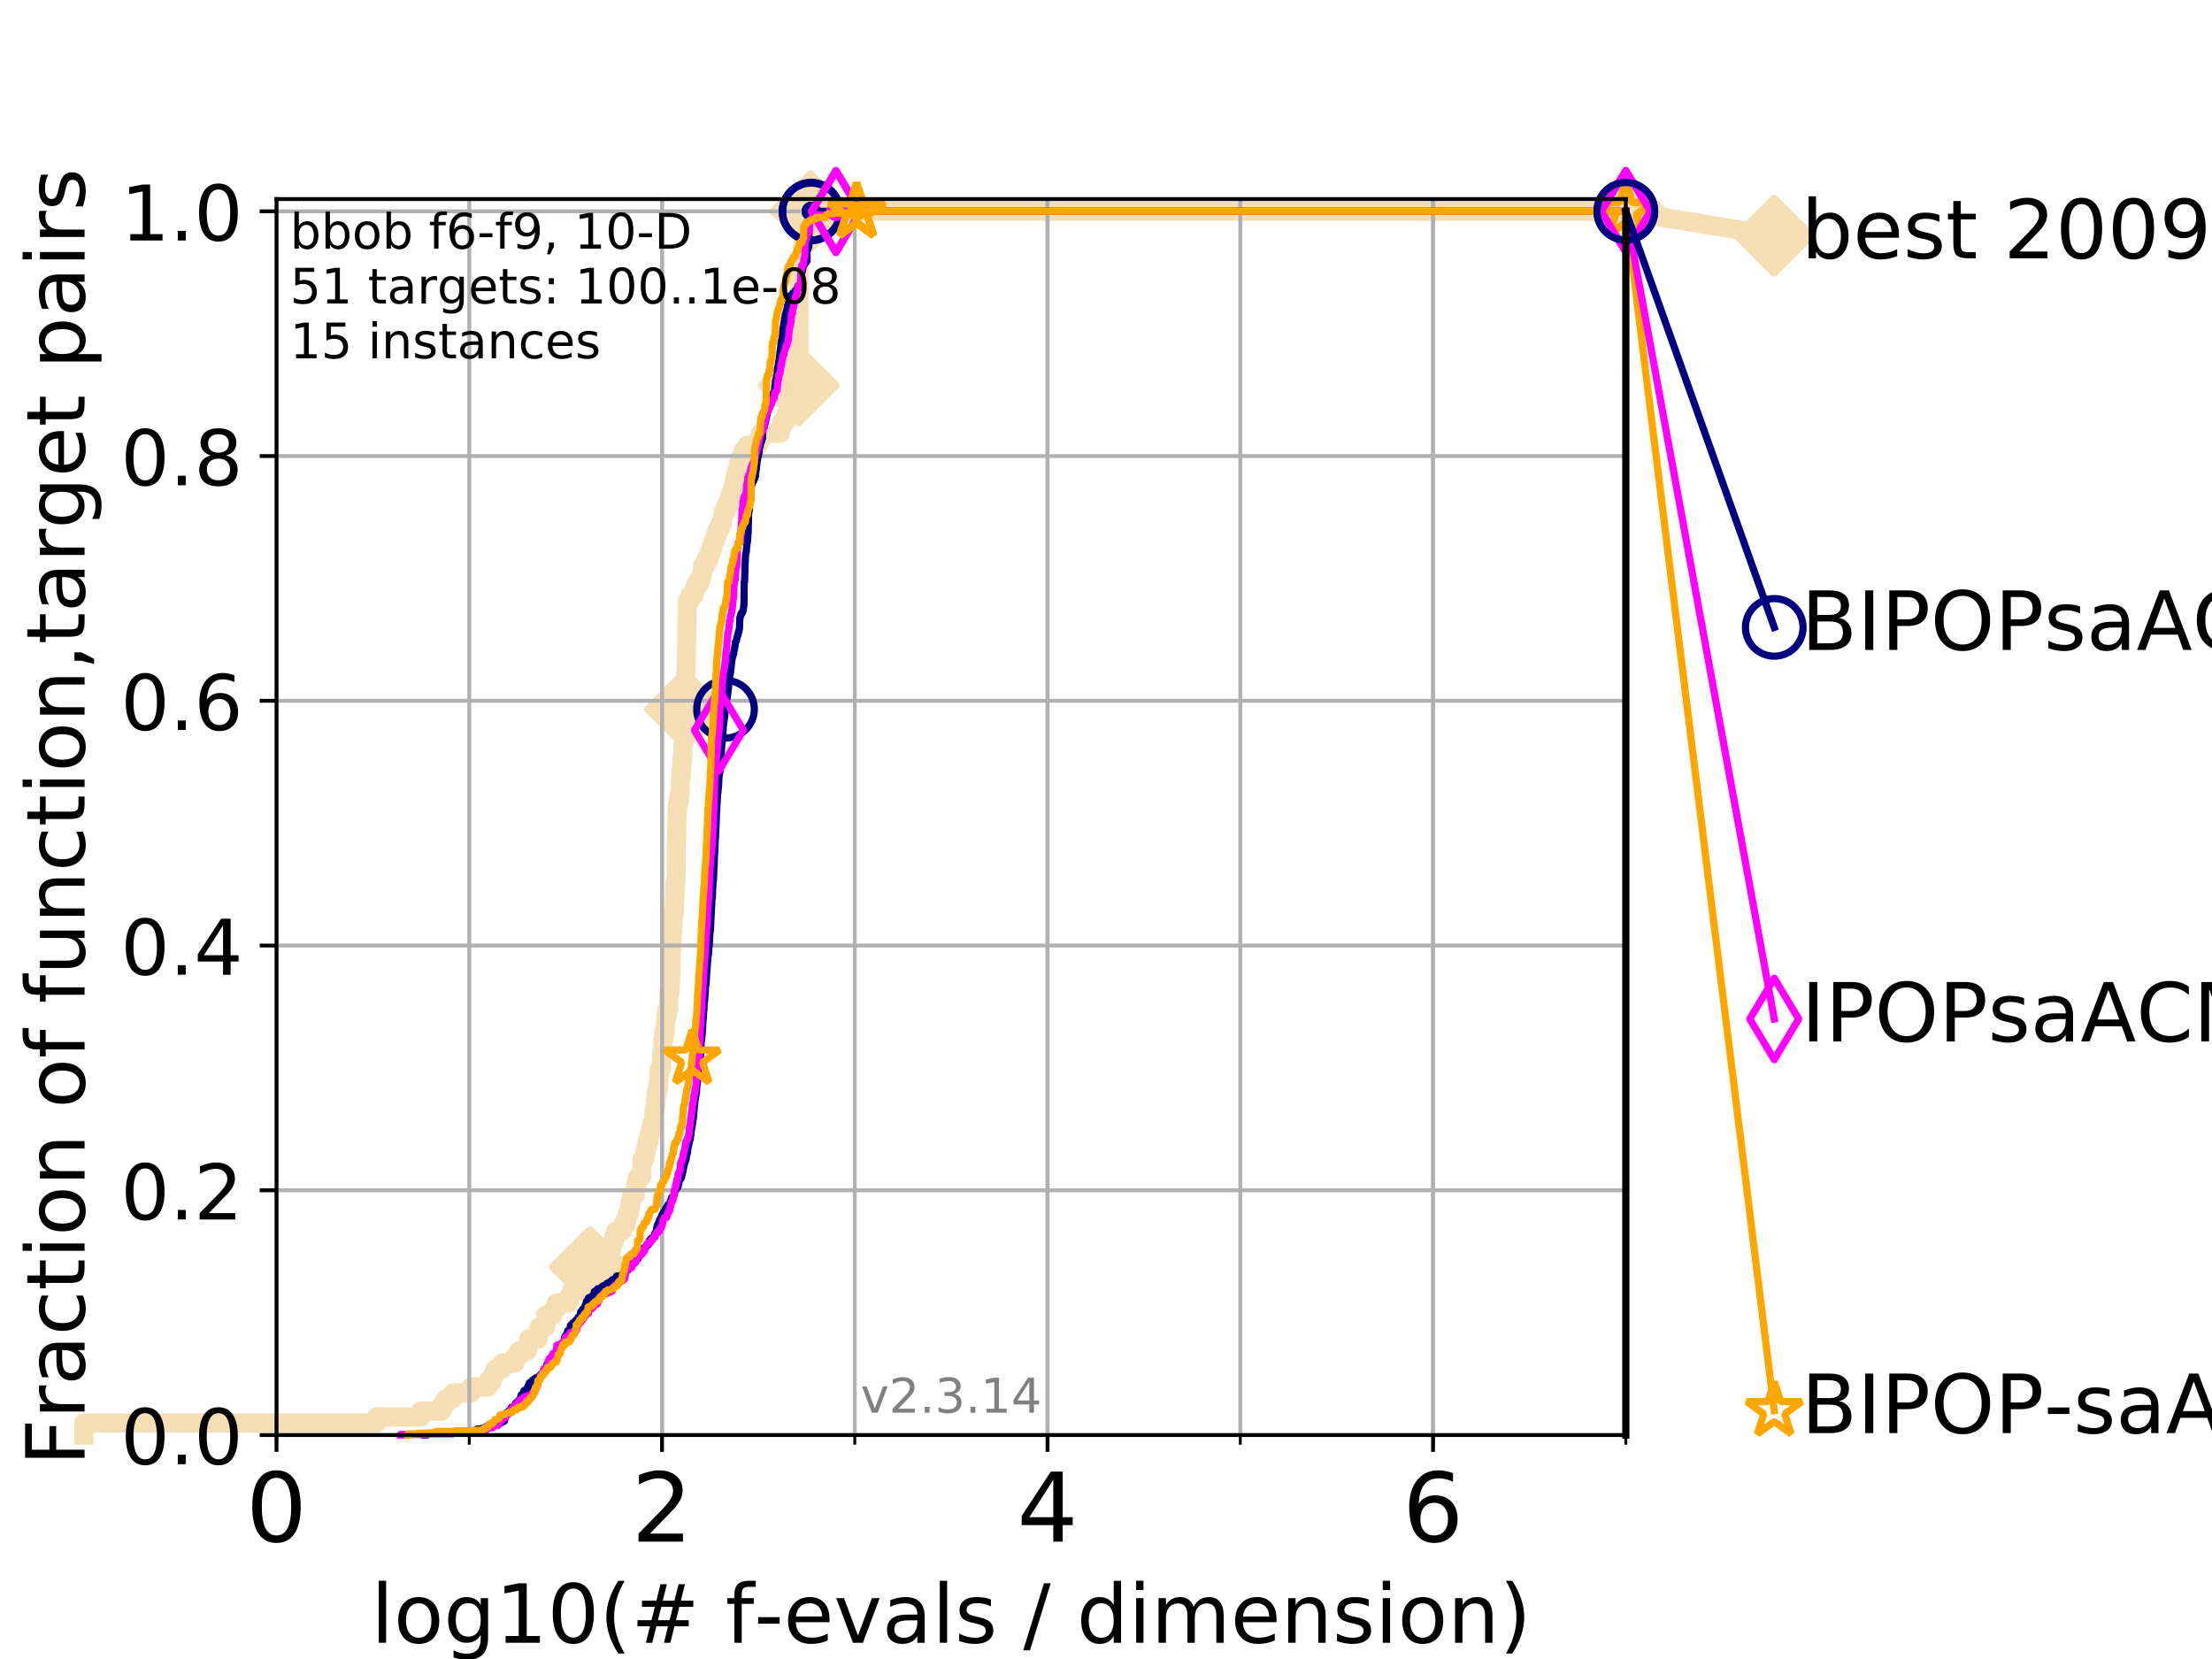 <?xml version="1.0" encoding="utf-8" standalone="no"?>
<!DOCTYPE svg PUBLIC "-//W3C//DTD SVG 1.1//EN"
  "http://www.w3.org/Graphics/SVG/1.1/DTD/svg11.dtd">
<!-- Created with matplotlib (https://matplotlib.org/) -->
<svg height="345.6pt" version="1.1" viewBox="0 0 460.8 345.6" width="460.8pt" xmlns="http://www.w3.org/2000/svg" xmlns:xlink="http://www.w3.org/1999/xlink">
 <defs>
  <style type="text/css">
*{stroke-linecap:butt;stroke-linejoin:round;}
  </style>
 </defs>
 <g id="figure_1">
  <g id="patch_1">
   <path d="M 0 345.6 
L 460.8 345.6 
L 460.8 0 
L 0 0 
z
" style="fill:#ffffff;"/>
  </g>
  <g id="axes_1">
   <g id="patch_2">
    <path d="M 57.6 298.944 
L 338.688 298.944 
L 338.688 41.472 
L 57.6 41.472 
z
" style="fill:#ffffff;"/>
   </g>
   <g id="line2d_1">
    <path d="M 17.445 298.944 
L 17.445 296.445 
L 78.421 296.445 
L 78.421 295.195 
L 87.644 295.195 
L 87.644 293.946 
L 92.027 293.946 
L 92.027 292.696 
L 92.738 292.696 
L 92.738 291.446 
L 94.295 291.446 
L 94.295 290.197 
L 98.101 290.197 
L 98.101 288.947 
L 101.647 288.947 
L 101.647 287.697 
L 102.597 287.697 
L 102.597 286.448 
L 103.118 286.448 
L 103.118 285.198 
L 104.592 285.198 
L 104.592 283.949 
L 107.213 283.949 
L 107.213 282.699 
L 108.006 282.699 
L 108.006 281.449 
L 109.843 281.449 
L 109.843 280.2 
L 110.103 280.2 
L 110.103 278.95 
L 112.128 278.95 
L 112.128 277.7 
L 112.281 277.7 
L 112.281 276.451 
L 113.665 276.451 
L 113.665 273.952 
L 115.27 273.952 
L 115.27 272.702 
L 115.897 272.702 
L 115.897 271.452 
L 118.364 271.452 
L 118.364 270.203 
L 119.046 270.203 
L 119.046 268.953 
L 120.666 268.953 
L 120.666 266.454 
L 122.447 266.454 
L 122.447 265.204 
L 122.906 265.204 
L 122.906 263.955 
L 124.369 263.955 
L 124.369 262.705 
L 125.22 262.705 
L 125.22 261.455 
L 125.962 261.455 
L 125.962 260.206 
L 127.485 260.206 
L 127.485 258.956 
L 127.892 258.956 
L 127.892 257.706 
L 128.291 257.706 
L 128.291 256.457 
L 129.658 256.457 
L 129.658 255.207 
L 130.345 255.207 
L 130.345 253.958 
L 130.665 253.958 
L 130.665 252.708 
L 131.134 252.708 
L 131.134 251.458 
L 131.338 251.458 
L 131.338 250.209 
L 131.566 250.209 
L 131.566 248.959 
L 132.351 248.959 
L 132.446 246.46 
L 132.824 246.46 
L 132.824 245.21 
L 133.667 245.21 
L 133.756 241.461 
L 134.301 241.461 
L 134.301 240.212 
L 134.577 240.212 
L 134.577 238.962 
L 134.849 238.962 
L 134.849 237.713 
L 135.22 237.713 
L 135.22 236.463 
L 135.522 236.463 
L 135.522 235.213 
L 135.8 235.213 
L 135.8 233.964 
L 136.151 233.964 
L 136.247 231.464 
L 136.476 231.464 
L 136.476 230.215 
L 136.589 230.215 
L 136.589 228.965 
L 136.701 228.965 
L 136.701 227.716 
L 136.943 227.716 
L 136.943 226.466 
L 137.163 226.466 
L 137.163 225.216 
L 137.29 225.216 
L 137.308 222.717 
L 137.788 222.717 
L 137.893 218.968 
L 138.05 218.968 
L 138.102 216.469 
L 138.307 216.469 
L 138.307 215.219 
L 138.578 215.219 
L 138.628 212.72 
L 138.745 212.72 
L 138.745 211.47 
L 139.009 211.47 
L 139.009 210.221 
L 139.317 210.221 
L 139.334 206.472 
L 139.62 206.472 
L 139.715 202.723 
L 139.778 202.723 
L 139.794 197.725 
L 139.934 197.725 
L 140.042 193.976 
L 140.165 193.976 
L 140.257 190.227 
L 140.469 190.227 
L 140.559 186.478 
L 140.604 186.478 
L 140.619 183.979 
L 140.812 183.979 
L 140.9 175.231 
L 140.959 175.231 
L 141.047 168.983 
L 141.09 168.983 
L 141.09 167.734 
L 141.336 167.734 
L 141.336 166.484 
L 141.549 166.484 
L 141.549 165.235 
L 141.69 165.235 
L 141.704 162.735 
L 141.83 162.735 
L 141.914 160.236 
L 142.038 160.236 
L 142.12 157.737 
L 142.243 157.737 
L 142.297 155.238 
L 142.365 155.238 
L 142.419 151.489 
L 142.5 151.489 
L 142.607 148.989 
L 142.647 148.989 
L 142.739 143.991 
L 142.766 143.991 
L 142.871 140.242 
L 142.923 140.242 
L 143.028 133.994 
L 143.041 133.994 
L 143.144 126.496 
L 143.157 126.496 
L 143.157 125.247 
L 143.754 125.247 
L 143.754 123.997 
L 144.534 123.997 
L 144.534 122.747 
L 145.04 122.747 
L 145.04 121.498 
L 145.799 121.498 
L 145.799 120.248 
L 146.227 120.248 
L 146.227 118.999 
L 146.41 118.999 
L 146.41 117.749 
L 147.062 117.749 
L 147.062 116.499 
L 147.69 116.499 
L 147.69 115.25 
L 148.123 115.25 
L 148.123 114 
L 148.554 114 
L 148.554 112.75 
L 148.975 112.75 
L 148.975 111.501 
L 149.432 111.501 
L 149.432 110.251 
L 150.034 110.251 
L 150.034 109.002 
L 150.472 109.002 
L 150.472 107.752 
L 150.741 107.752 
L 150.741 106.502 
L 151.268 106.502 
L 151.268 105.253 
L 151.842 105.253 
L 151.842 104.003 
L 152.207 104.003 
L 152.207 102.753 
L 152.625 102.753 
L 152.625 101.504 
L 152.959 101.504 
L 152.959 100.254 
L 153.207 100.254 
L 153.207 99.005 
L 153.531 99.005 
L 153.531 97.755 
L 153.862 97.755 
L 153.862 96.505 
L 154.229 96.505 
L 154.229 95.256 
L 154.728 95.256 
L 154.728 94.006 
L 155.603 94.006 
L 155.603 92.756 
L 158.026 92.756 
L 158.026 91.507 
L 158.444 91.507 
L 158.444 90.257 
L 162.547 90.257 
L 162.547 89.008 
L 162.917 89.008 
L 162.917 87.758 
L 163.725 87.758 
L 163.725 86.508 
L 164.448 86.508 
L 164.448 85.259 
L 164.784 85.259 
L 164.784 84.009 
L 165.259 84.009 
L 165.259 82.759 
L 166.32 82.759 
L 166.406 80.26 
L 166.463 80.26 
L 166.463 54.018 
L 167.086 54.018 
L 167.135 51.519 
L 167.285 51.519 
L 167.285 50.269 
L 168.239 50.269 
L 168.239 49.02 
L 168.473 49.02 
L 168.473 47.77 
L 168.603 47.77 
L 168.686 45.271 
L 168.844 45.271 
L 168.844 44.021 
L 338.688 44.021 
L 338.688 44.021 
" style="fill:none;stroke:#f5deb3;stroke-linecap:square;stroke-width:4;"/>
   </g>
   <g id="line2d_2">
    <defs>
     <path d="M -0 7.778 
L 7.778 0 
L 0 -7.778 
L -7.778 -0 
z
" id="m61a7d10c23" style="stroke:#f5deb3;stroke-linejoin:miter;stroke-width:1.5;"/>
    </defs>
    <g>
     <use style="fill:#f5deb3;stroke:#f5deb3;stroke-linejoin:miter;stroke-width:1.5;" x="122.906" xlink:href="#m61a7d10c23" y="263.955"/>
     <use style="fill:#f5deb3;stroke:#f5deb3;stroke-linejoin:miter;stroke-width:1.5;" x="142.673" xlink:href="#m61a7d10c23" y="147.74"/>
     <use style="fill:#f5deb3;stroke:#f5deb3;stroke-linejoin:miter;stroke-width:1.5;" x="166.406" xlink:href="#m61a7d10c23" y="80.26"/>
     <use style="fill:#f5deb3;stroke:#f5deb3;stroke-linejoin:miter;stroke-width:1.5;" x="168.844" xlink:href="#m61a7d10c23" y="44.021"/>
     <use style="fill:#f5deb3;stroke:#f5deb3;stroke-linejoin:miter;stroke-width:1.5;" x="168.844" xlink:href="#m61a7d10c23" y="44.021"/>
     <use style="fill:#f5deb3;stroke:#f5deb3;stroke-linejoin:miter;stroke-width:1.5;" x="338.688" xlink:href="#m61a7d10c23" y="44.021"/>
    </g>
   </g>
   <g id="line2d_3">
    <path style="fill:none;stroke:#f5deb3;stroke-linecap:square;stroke-width:4;"/>
    <g/>
   </g>
   <g id="line2d_4">
    <path d="M 338.688 44.021 
L 369.608 49.12 
" style="fill:none;stroke:#f5deb3;stroke-linecap:square;stroke-width:4;"/>
    <g>
     <use style="fill:#f5deb3;stroke:#f5deb3;stroke-linejoin:miter;stroke-width:1.5;" x="338.688" xlink:href="#m61a7d10c23" y="44.021"/>
     <use style="fill:#f5deb3;stroke:#f5deb3;stroke-linejoin:miter;stroke-width:1.5;" x="369.608" xlink:href="#m61a7d10c23" y="49.12"/>
    </g>
   </g>
   <g id="matplotlib.axis_1">
    <g id="xtick_1">
     <g id="line2d_5">
      <path clip-path="url(#p6db1db43d3)" d="M 57.6 298.944 
L 57.6 41.472 
" style="fill:none;stroke:#b0b0b0;stroke-linecap:square;stroke-width:0.8;"/>
     </g>
     <g id="line2d_6">
      <defs>
       <path d="M 0 0 
L 0 3.5 
" id="mded1c82078" style="stroke:#000000;stroke-width:0.8;"/>
      </defs>
      <g>
       <use style="stroke:#000000;stroke-width:0.8;" x="57.6" xlink:href="#mded1c82078" y="298.944"/>
      </g>
     </g>
     <g id="text_1">
      <!-- 0 -->
      <defs>
       <path d="M 31.781 66.406 
Q 24.172 66.406 20.328 58.906 
Q 16.5 51.422 16.5 36.375 
Q 16.5 21.391 20.328 13.891 
Q 24.172 6.391 31.781 6.391 
Q 39.453 6.391 43.281 13.891 
Q 47.125 21.391 47.125 36.375 
Q 47.125 51.422 43.281 58.906 
Q 39.453 66.406 31.781 66.406 
z
M 31.781 74.219 
Q 44.047 74.219 50.516 64.516 
Q 56.984 54.828 56.984 36.375 
Q 56.984 17.969 50.516 8.266 
Q 44.047 -1.422 31.781 -1.422 
Q 19.531 -1.422 13.062 8.266 
Q 6.594 17.969 6.594 36.375 
Q 6.594 54.828 13.062 64.516 
Q 19.531 74.219 31.781 74.219 
z
" id="DejaVuSans-48"/>
      </defs>
      <g transform="translate(51.237 321.141)scale(0.2 -0.2)">
       <use xlink:href="#DejaVuSans-48"/>
      </g>
     </g>
    </g>
    <g id="xtick_2">
     <g id="line2d_7">
      <path clip-path="url(#p6db1db43d3)" d="M 137.911 298.944 
L 137.911 41.472 
" style="fill:none;stroke:#b0b0b0;stroke-linecap:square;stroke-width:0.8;"/>
     </g>
     <g id="line2d_8">
      <g>
       <use style="stroke:#000000;stroke-width:0.8;" x="137.911" xlink:href="#mded1c82078" y="298.944"/>
      </g>
     </g>
     <g id="text_2">
      <!-- 2 -->
      <defs>
       <path d="M 19.188 8.297 
L 53.609 8.297 
L 53.609 0 
L 7.328 0 
L 7.328 8.297 
Q 12.938 14.109 22.625 23.891 
Q 32.328 33.688 34.812 36.531 
Q 39.547 41.844 41.422 45.531 
Q 43.312 49.219 43.312 52.781 
Q 43.312 58.594 39.234 62.25 
Q 35.156 65.922 28.609 65.922 
Q 23.969 65.922 18.812 64.312 
Q 13.672 62.703 7.812 59.422 
L 7.812 69.391 
Q 13.766 71.781 18.938 73 
Q 24.125 74.219 28.422 74.219 
Q 39.75 74.219 46.484 68.547 
Q 53.219 62.891 53.219 53.422 
Q 53.219 48.922 51.531 44.891 
Q 49.859 40.875 45.406 35.406 
Q 44.188 33.984 37.641 27.219 
Q 31.109 20.453 19.188 8.297 
z
" id="DejaVuSans-50"/>
      </defs>
      <g transform="translate(131.548 321.141)scale(0.2 -0.2)">
       <use xlink:href="#DejaVuSans-50"/>
      </g>
     </g>
    </g>
    <g id="xtick_3">
     <g id="line2d_9">
      <path clip-path="url(#p6db1db43d3)" d="M 218.222 298.944 
L 218.222 41.472 
" style="fill:none;stroke:#b0b0b0;stroke-linecap:square;stroke-width:0.8;"/>
     </g>
     <g id="line2d_10">
      <g>
       <use style="stroke:#000000;stroke-width:0.8;" x="218.222" xlink:href="#mded1c82078" y="298.944"/>
      </g>
     </g>
     <g id="text_3">
      <!-- 4 -->
      <defs>
       <path d="M 37.797 64.312 
L 12.891 25.391 
L 37.797 25.391 
z
M 35.203 72.906 
L 47.609 72.906 
L 47.609 25.391 
L 58.016 25.391 
L 58.016 17.188 
L 47.609 17.188 
L 47.609 0 
L 37.797 0 
L 37.797 17.188 
L 4.891 17.188 
L 4.891 26.703 
z
" id="DejaVuSans-52"/>
      </defs>
      <g transform="translate(211.859 321.141)scale(0.2 -0.2)">
       <use xlink:href="#DejaVuSans-52"/>
      </g>
     </g>
    </g>
    <g id="xtick_4">
     <g id="line2d_11">
      <path clip-path="url(#p6db1db43d3)" d="M 298.533 298.944 
L 298.533 41.472 
" style="fill:none;stroke:#b0b0b0;stroke-linecap:square;stroke-width:0.8;"/>
     </g>
     <g id="line2d_12">
      <g>
       <use style="stroke:#000000;stroke-width:0.8;" x="298.533" xlink:href="#mded1c82078" y="298.944"/>
      </g>
     </g>
     <g id="text_4">
      <!-- 6 -->
      <defs>
       <path d="M 33.016 40.375 
Q 26.375 40.375 22.484 35.828 
Q 18.609 31.297 18.609 23.391 
Q 18.609 15.531 22.484 10.953 
Q 26.375 6.391 33.016 6.391 
Q 39.656 6.391 43.531 10.953 
Q 47.406 15.531 47.406 23.391 
Q 47.406 31.297 43.531 35.828 
Q 39.656 40.375 33.016 40.375 
z
M 52.594 71.297 
L 52.594 62.312 
Q 48.875 64.062 45.094 64.984 
Q 41.312 65.922 37.594 65.922 
Q 27.828 65.922 22.672 59.328 
Q 17.531 52.734 16.797 39.406 
Q 19.672 43.656 24.016 45.922 
Q 28.375 48.188 33.594 48.188 
Q 44.578 48.188 50.953 41.516 
Q 57.328 34.859 57.328 23.391 
Q 57.328 12.156 50.688 5.359 
Q 44.047 -1.422 33.016 -1.422 
Q 20.359 -1.422 13.672 8.266 
Q 6.984 17.969 6.984 36.375 
Q 6.984 53.656 15.188 63.938 
Q 23.391 74.219 37.203 74.219 
Q 40.922 74.219 44.703 73.484 
Q 48.484 72.75 52.594 71.297 
z
" id="DejaVuSans-54"/>
      </defs>
      <g transform="translate(292.17 321.141)scale(0.2 -0.2)">
       <use xlink:href="#DejaVuSans-54"/>
      </g>
     </g>
    </g>
    <g id="xtick_5">
     <g id="line2d_13">
      <path clip-path="url(#p6db1db43d3)" d="M 57.6 298.944 
L 57.6 41.472 
" style="fill:none;stroke:#b0b0b0;stroke-linecap:square;stroke-width:0.8;"/>
     </g>
     <g id="line2d_14">
      <defs>
       <path d="M 0 0 
L 0 2 
" id="m13c698f43b" style="stroke:#000000;stroke-width:0.6;"/>
      </defs>
      <g>
       <use style="stroke:#000000;stroke-width:0.6;" x="57.6" xlink:href="#m13c698f43b" y="298.944"/>
      </g>
     </g>
    </g>
    <g id="xtick_6">
     <g id="line2d_15">
      <path clip-path="url(#p6db1db43d3)" d="M 97.755 298.944 
L 97.755 41.472 
" style="fill:none;stroke:#b0b0b0;stroke-linecap:square;stroke-width:0.8;"/>
     </g>
     <g id="line2d_16">
      <g>
       <use style="stroke:#000000;stroke-width:0.6;" x="97.755" xlink:href="#m13c698f43b" y="298.944"/>
      </g>
     </g>
    </g>
    <g id="xtick_7">
     <g id="line2d_17">
      <path clip-path="url(#p6db1db43d3)" d="M 137.911 298.944 
L 137.911 41.472 
" style="fill:none;stroke:#b0b0b0;stroke-linecap:square;stroke-width:0.8;"/>
     </g>
     <g id="line2d_18">
      <g>
       <use style="stroke:#000000;stroke-width:0.6;" x="137.911" xlink:href="#m13c698f43b" y="298.944"/>
      </g>
     </g>
    </g>
    <g id="xtick_8">
     <g id="line2d_19">
      <path clip-path="url(#p6db1db43d3)" d="M 178.066 298.944 
L 178.066 41.472 
" style="fill:none;stroke:#b0b0b0;stroke-linecap:square;stroke-width:0.8;"/>
     </g>
     <g id="line2d_20">
      <g>
       <use style="stroke:#000000;stroke-width:0.6;" x="178.066" xlink:href="#m13c698f43b" y="298.944"/>
      </g>
     </g>
    </g>
    <g id="xtick_9">
     <g id="line2d_21">
      <path clip-path="url(#p6db1db43d3)" d="M 218.222 298.944 
L 218.222 41.472 
" style="fill:none;stroke:#b0b0b0;stroke-linecap:square;stroke-width:0.8;"/>
     </g>
     <g id="line2d_22">
      <g>
       <use style="stroke:#000000;stroke-width:0.6;" x="218.222" xlink:href="#m13c698f43b" y="298.944"/>
      </g>
     </g>
    </g>
    <g id="xtick_10">
     <g id="line2d_23">
      <path clip-path="url(#p6db1db43d3)" d="M 258.377 298.944 
L 258.377 41.472 
" style="fill:none;stroke:#b0b0b0;stroke-linecap:square;stroke-width:0.8;"/>
     </g>
     <g id="line2d_24">
      <g>
       <use style="stroke:#000000;stroke-width:0.6;" x="258.377" xlink:href="#m13c698f43b" y="298.944"/>
      </g>
     </g>
    </g>
    <g id="xtick_11">
     <g id="line2d_25">
      <path clip-path="url(#p6db1db43d3)" d="M 298.533 298.944 
L 298.533 41.472 
" style="fill:none;stroke:#b0b0b0;stroke-linecap:square;stroke-width:0.8;"/>
     </g>
     <g id="line2d_26">
      <g>
       <use style="stroke:#000000;stroke-width:0.6;" x="298.533" xlink:href="#m13c698f43b" y="298.944"/>
      </g>
     </g>
    </g>
    <g id="xtick_12">
     <g id="line2d_27">
      <path clip-path="url(#p6db1db43d3)" d="M 338.688 298.944 
L 338.688 41.472 
" style="fill:none;stroke:#b0b0b0;stroke-linecap:square;stroke-width:0.8;"/>
     </g>
     <g id="line2d_28">
      <g>
       <use style="stroke:#000000;stroke-width:0.6;" x="338.688" xlink:href="#m13c698f43b" y="298.944"/>
      </g>
     </g>
    </g>
    <g id="text_5">
     <!-- log10(# f-evals / dimension) -->
     <defs>
      <path d="M 9.422 75.984 
L 18.406 75.984 
L 18.406 0 
L 9.422 0 
z
" id="DejaVuSans-108"/>
      <path d="M 30.609 48.391 
Q 23.391 48.391 19.188 42.75 
Q 14.984 37.109 14.984 27.297 
Q 14.984 17.484 19.156 11.844 
Q 23.344 6.203 30.609 6.203 
Q 37.797 6.203 41.984 11.859 
Q 46.188 17.531 46.188 27.297 
Q 46.188 37.016 41.984 42.703 
Q 37.797 48.391 30.609 48.391 
z
M 30.609 56 
Q 42.328 56 49.016 48.375 
Q 55.719 40.766 55.719 27.297 
Q 55.719 13.875 49.016 6.219 
Q 42.328 -1.422 30.609 -1.422 
Q 18.844 -1.422 12.172 6.219 
Q 5.516 13.875 5.516 27.297 
Q 5.516 40.766 12.172 48.375 
Q 18.844 56 30.609 56 
z
" id="DejaVuSans-111"/>
      <path d="M 45.406 27.984 
Q 45.406 37.75 41.375 43.109 
Q 37.359 48.484 30.078 48.484 
Q 22.859 48.484 18.828 43.109 
Q 14.797 37.75 14.797 27.984 
Q 14.797 18.266 18.828 12.891 
Q 22.859 7.516 30.078 7.516 
Q 37.359 7.516 41.375 12.891 
Q 45.406 18.266 45.406 27.984 
z
M 54.391 6.781 
Q 54.391 -7.172 48.188 -13.984 
Q 42 -20.797 29.203 -20.797 
Q 24.469 -20.797 20.266 -20.094 
Q 16.062 -19.391 12.109 -17.922 
L 12.109 -9.188 
Q 16.062 -11.328 19.922 -12.344 
Q 23.781 -13.375 27.781 -13.375 
Q 36.625 -13.375 41.016 -8.766 
Q 45.406 -4.156 45.406 5.172 
L 45.406 9.625 
Q 42.625 4.781 38.281 2.391 
Q 33.938 0 27.875 0 
Q 17.828 0 11.672 7.656 
Q 5.516 15.328 5.516 27.984 
Q 5.516 40.672 11.672 48.328 
Q 17.828 56 27.875 56 
Q 33.938 56 38.281 53.609 
Q 42.625 51.219 45.406 46.391 
L 45.406 54.688 
L 54.391 54.688 
z
" id="DejaVuSans-103"/>
      <path d="M 12.406 8.297 
L 28.516 8.297 
L 28.516 63.922 
L 10.984 60.406 
L 10.984 69.391 
L 28.422 72.906 
L 38.281 72.906 
L 38.281 8.297 
L 54.391 8.297 
L 54.391 0 
L 12.406 0 
z
" id="DejaVuSans-49"/>
      <path d="M 31 75.875 
Q 24.469 64.656 21.281 53.656 
Q 18.109 42.672 18.109 31.391 
Q 18.109 20.125 21.312 9.062 
Q 24.516 -2 31 -13.188 
L 23.188 -13.188 
Q 15.875 -1.703 12.234 9.375 
Q 8.594 20.453 8.594 31.391 
Q 8.594 42.281 12.203 53.312 
Q 15.828 64.359 23.188 75.875 
z
" id="DejaVuSans-40"/>
      <path d="M 51.125 44 
L 36.922 44 
L 32.812 27.688 
L 47.125 27.688 
z
M 43.797 71.781 
L 38.719 51.516 
L 52.984 51.516 
L 58.109 71.781 
L 65.922 71.781 
L 60.891 51.516 
L 76.125 51.516 
L 76.125 44 
L 58.984 44 
L 54.984 27.688 
L 70.516 27.688 
L 70.516 20.219 
L 53.078 20.219 
L 48 0 
L 40.188 0 
L 45.219 20.219 
L 30.906 20.219 
L 25.875 0 
L 18.016 0 
L 23.094 20.219 
L 7.719 20.219 
L 7.719 27.688 
L 24.906 27.688 
L 29 44 
L 13.281 44 
L 13.281 51.516 
L 30.906 51.516 
L 35.891 71.781 
z
" id="DejaVuSans-35"/>
      <path id="DejaVuSans-32"/>
      <path d="M 37.109 75.984 
L 37.109 68.5 
L 28.516 68.5 
Q 23.688 68.5 21.797 66.547 
Q 19.922 64.594 19.922 59.516 
L 19.922 54.688 
L 34.719 54.688 
L 34.719 47.703 
L 19.922 47.703 
L 19.922 0 
L 10.891 0 
L 10.891 47.703 
L 2.297 47.703 
L 2.297 54.688 
L 10.891 54.688 
L 10.891 58.5 
Q 10.891 67.625 15.141 71.797 
Q 19.391 75.984 28.609 75.984 
z
" id="DejaVuSans-102"/>
      <path d="M 4.891 31.391 
L 31.203 31.391 
L 31.203 23.391 
L 4.891 23.391 
z
" id="DejaVuSans-45"/>
      <path d="M 56.203 29.594 
L 56.203 25.203 
L 14.891 25.203 
Q 15.484 15.922 20.484 11.062 
Q 25.484 6.203 34.422 6.203 
Q 39.594 6.203 44.453 7.469 
Q 49.312 8.734 54.109 11.281 
L 54.109 2.781 
Q 49.266 0.734 44.188 -0.344 
Q 39.109 -1.422 33.891 -1.422 
Q 20.797 -1.422 13.156 6.188 
Q 5.516 13.812 5.516 26.812 
Q 5.516 40.234 12.766 48.109 
Q 20.016 56 32.328 56 
Q 43.359 56 49.781 48.891 
Q 56.203 41.797 56.203 29.594 
z
M 47.219 32.234 
Q 47.125 39.594 43.094 43.984 
Q 39.062 48.391 32.422 48.391 
Q 24.906 48.391 20.391 44.141 
Q 15.875 39.891 15.188 32.172 
z
" id="DejaVuSans-101"/>
      <path d="M 2.984 54.688 
L 12.5 54.688 
L 29.594 8.797 
L 46.688 54.688 
L 56.203 54.688 
L 35.688 0 
L 23.484 0 
z
" id="DejaVuSans-118"/>
      <path d="M 34.281 27.484 
Q 23.391 27.484 19.188 25 
Q 14.984 22.516 14.984 16.5 
Q 14.984 11.719 18.141 8.906 
Q 21.297 6.109 26.703 6.109 
Q 34.188 6.109 38.703 11.406 
Q 43.219 16.703 43.219 25.484 
L 43.219 27.484 
z
M 52.203 31.203 
L 52.203 0 
L 43.219 0 
L 43.219 8.297 
Q 40.141 3.328 35.547 0.953 
Q 30.953 -1.422 24.312 -1.422 
Q 15.922 -1.422 10.953 3.297 
Q 6 8.016 6 15.922 
Q 6 25.141 12.172 29.828 
Q 18.359 34.516 30.609 34.516 
L 43.219 34.516 
L 43.219 35.406 
Q 43.219 41.609 39.141 45 
Q 35.062 48.391 27.688 48.391 
Q 23 48.391 18.547 47.266 
Q 14.109 46.141 10.016 43.891 
L 10.016 52.203 
Q 14.938 54.109 19.578 55.047 
Q 24.219 56 28.609 56 
Q 40.484 56 46.344 49.844 
Q 52.203 43.703 52.203 31.203 
z
" id="DejaVuSans-97"/>
      <path d="M 44.281 53.078 
L 44.281 44.578 
Q 40.484 46.531 36.375 47.5 
Q 32.281 48.484 27.875 48.484 
Q 21.188 48.484 17.844 46.438 
Q 14.5 44.391 14.5 40.281 
Q 14.5 37.156 16.891 35.375 
Q 19.281 33.594 26.516 31.984 
L 29.594 31.297 
Q 39.156 29.25 43.188 25.516 
Q 47.219 21.781 47.219 15.094 
Q 47.219 7.469 41.188 3.016 
Q 35.156 -1.422 24.609 -1.422 
Q 20.219 -1.422 15.453 -0.562 
Q 10.688 0.297 5.422 2 
L 5.422 11.281 
Q 10.406 8.688 15.234 7.391 
Q 20.062 6.109 24.812 6.109 
Q 31.156 6.109 34.562 8.281 
Q 37.984 10.453 37.984 14.406 
Q 37.984 18.062 35.516 20.016 
Q 33.062 21.969 24.703 23.781 
L 21.578 24.516 
Q 13.234 26.266 9.516 29.906 
Q 5.812 33.547 5.812 39.891 
Q 5.812 47.609 11.281 51.797 
Q 16.75 56 26.812 56 
Q 31.781 56 36.172 55.266 
Q 40.578 54.547 44.281 53.078 
z
" id="DejaVuSans-115"/>
      <path d="M 25.391 72.906 
L 33.688 72.906 
L 8.297 -9.281 
L 0 -9.281 
z
" id="DejaVuSans-47"/>
      <path d="M 45.406 46.391 
L 45.406 75.984 
L 54.391 75.984 
L 54.391 0 
L 45.406 0 
L 45.406 8.203 
Q 42.578 3.328 38.25 0.953 
Q 33.938 -1.422 27.875 -1.422 
Q 17.969 -1.422 11.734 6.484 
Q 5.516 14.406 5.516 27.297 
Q 5.516 40.188 11.734 48.094 
Q 17.969 56 27.875 56 
Q 33.938 56 38.25 53.625 
Q 42.578 51.266 45.406 46.391 
z
M 14.797 27.297 
Q 14.797 17.391 18.875 11.75 
Q 22.953 6.109 30.078 6.109 
Q 37.203 6.109 41.297 11.75 
Q 45.406 17.391 45.406 27.297 
Q 45.406 37.203 41.297 42.844 
Q 37.203 48.484 30.078 48.484 
Q 22.953 48.484 18.875 42.844 
Q 14.797 37.203 14.797 27.297 
z
" id="DejaVuSans-100"/>
      <path d="M 9.422 54.688 
L 18.406 54.688 
L 18.406 0 
L 9.422 0 
z
M 9.422 75.984 
L 18.406 75.984 
L 18.406 64.594 
L 9.422 64.594 
z
" id="DejaVuSans-105"/>
      <path d="M 52 44.188 
Q 55.375 50.25 60.062 53.125 
Q 64.75 56 71.094 56 
Q 79.641 56 84.281 50.016 
Q 88.922 44.047 88.922 33.016 
L 88.922 0 
L 79.891 0 
L 79.891 32.719 
Q 79.891 40.578 77.094 44.375 
Q 74.312 48.188 68.609 48.188 
Q 61.625 48.188 57.562 43.547 
Q 53.516 38.922 53.516 30.906 
L 53.516 0 
L 44.484 0 
L 44.484 32.719 
Q 44.484 40.625 41.703 44.406 
Q 38.922 48.188 33.109 48.188 
Q 26.219 48.188 22.156 43.531 
Q 18.109 38.875 18.109 30.906 
L 18.109 0 
L 9.078 0 
L 9.078 54.688 
L 18.109 54.688 
L 18.109 46.188 
Q 21.188 51.219 25.484 53.609 
Q 29.781 56 35.688 56 
Q 41.656 56 45.828 52.969 
Q 50 49.953 52 44.188 
z
" id="DejaVuSans-109"/>
      <path d="M 54.891 33.016 
L 54.891 0 
L 45.906 0 
L 45.906 32.719 
Q 45.906 40.484 42.875 44.328 
Q 39.844 48.188 33.797 48.188 
Q 26.516 48.188 22.312 43.547 
Q 18.109 38.922 18.109 30.906 
L 18.109 0 
L 9.078 0 
L 9.078 54.688 
L 18.109 54.688 
L 18.109 46.188 
Q 21.344 51.125 25.703 53.562 
Q 30.078 56 35.797 56 
Q 45.219 56 50.047 50.172 
Q 54.891 44.344 54.891 33.016 
z
" id="DejaVuSans-110"/>
      <path d="M 8.016 75.875 
L 15.828 75.875 
Q 23.141 64.359 26.781 53.312 
Q 30.422 42.281 30.422 31.391 
Q 30.422 20.453 26.781 9.375 
Q 23.141 -1.703 15.828 -13.188 
L 8.016 -13.188 
Q 14.5 -2 17.703 9.062 
Q 20.906 20.125 20.906 31.391 
Q 20.906 42.672 17.703 53.656 
Q 14.5 64.656 8.016 75.875 
z
" id="DejaVuSans-41"/>
     </defs>
     <g transform="translate(77.303 342.218)scale(0.17 -0.17)">
      <use xlink:href="#DejaVuSans-108"/>
      <use x="27.783" xlink:href="#DejaVuSans-111"/>
      <use x="88.965" xlink:href="#DejaVuSans-103"/>
      <use x="152.441" xlink:href="#DejaVuSans-49"/>
      <use x="216.064" xlink:href="#DejaVuSans-48"/>
      <use x="279.688" xlink:href="#DejaVuSans-40"/>
      <use x="318.701" xlink:href="#DejaVuSans-35"/>
      <use x="402.49" xlink:href="#DejaVuSans-32"/>
      <use x="434.277" xlink:href="#DejaVuSans-102"/>
      <use x="469.404" xlink:href="#DejaVuSans-45"/>
      <use x="505.488" xlink:href="#DejaVuSans-101"/>
      <use x="567.012" xlink:href="#DejaVuSans-118"/>
      <use x="626.191" xlink:href="#DejaVuSans-97"/>
      <use x="687.471" xlink:href="#DejaVuSans-108"/>
      <use x="715.254" xlink:href="#DejaVuSans-115"/>
      <use x="767.354" xlink:href="#DejaVuSans-32"/>
      <use x="799.141" xlink:href="#DejaVuSans-47"/>
      <use x="832.832" xlink:href="#DejaVuSans-32"/>
      <use x="864.619" xlink:href="#DejaVuSans-100"/>
      <use x="928.096" xlink:href="#DejaVuSans-105"/>
      <use x="955.879" xlink:href="#DejaVuSans-109"/>
      <use x="1053.291" xlink:href="#DejaVuSans-101"/>
      <use x="1114.814" xlink:href="#DejaVuSans-110"/>
      <use x="1178.193" xlink:href="#DejaVuSans-115"/>
      <use x="1230.293" xlink:href="#DejaVuSans-105"/>
      <use x="1258.076" xlink:href="#DejaVuSans-111"/>
      <use x="1319.258" xlink:href="#DejaVuSans-110"/>
      <use x="1382.637" xlink:href="#DejaVuSans-41"/>
     </g>
    </g>
   </g>
   <g id="matplotlib.axis_2">
    <g id="ytick_1">
     <g id="line2d_29">
      <path clip-path="url(#p6db1db43d3)" d="M 57.6 298.944 
L 338.688 298.944 
" style="fill:none;stroke:#b0b0b0;stroke-linecap:square;stroke-width:0.8;"/>
     </g>
     <g id="line2d_30">
      <defs>
       <path d="M 0 0 
L -3.5 0 
" id="m2105454d2b" style="stroke:#000000;stroke-width:0.8;"/>
      </defs>
      <g>
       <use style="stroke:#000000;stroke-width:0.8;" x="57.6" xlink:href="#m2105454d2b" y="298.944"/>
      </g>
     </g>
     <g id="text_6">
      <!-- 0.0 -->
      <defs>
       <path d="M 10.688 12.406 
L 21 12.406 
L 21 0 
L 10.688 0 
z
" id="DejaVuSans-46"/>
      </defs>
      <g transform="translate(25.155 305.023)scale(0.16 -0.16)">
       <use xlink:href="#DejaVuSans-48"/>
       <use x="63.623" xlink:href="#DejaVuSans-46"/>
       <use x="95.41" xlink:href="#DejaVuSans-48"/>
      </g>
     </g>
    </g>
    <g id="ytick_2">
     <g id="line2d_31">
      <path clip-path="url(#p6db1db43d3)" d="M 57.6 247.959 
L 338.688 247.959 
" style="fill:none;stroke:#b0b0b0;stroke-linecap:square;stroke-width:0.8;"/>
     </g>
     <g id="line2d_32">
      <g>
       <use style="stroke:#000000;stroke-width:0.8;" x="57.6" xlink:href="#m2105454d2b" y="247.959"/>
      </g>
     </g>
     <g id="text_7">
      <!-- 0.2 -->
      <g transform="translate(25.155 254.038)scale(0.16 -0.16)">
       <use xlink:href="#DejaVuSans-48"/>
       <use x="63.623" xlink:href="#DejaVuSans-46"/>
       <use x="95.41" xlink:href="#DejaVuSans-50"/>
      </g>
     </g>
    </g>
    <g id="ytick_3">
     <g id="line2d_33">
      <path clip-path="url(#p6db1db43d3)" d="M 57.6 196.975 
L 338.688 196.975 
" style="fill:none;stroke:#b0b0b0;stroke-linecap:square;stroke-width:0.8;"/>
     </g>
     <g id="line2d_34">
      <g>
       <use style="stroke:#000000;stroke-width:0.8;" x="57.6" xlink:href="#m2105454d2b" y="196.975"/>
      </g>
     </g>
     <g id="text_8">
      <!-- 0.4 -->
      <g transform="translate(25.155 203.054)scale(0.16 -0.16)">
       <use xlink:href="#DejaVuSans-48"/>
       <use x="63.623" xlink:href="#DejaVuSans-46"/>
       <use x="95.41" xlink:href="#DejaVuSans-52"/>
      </g>
     </g>
    </g>
    <g id="ytick_4">
     <g id="line2d_35">
      <path clip-path="url(#p6db1db43d3)" d="M 57.6 145.99 
L 338.688 145.99 
" style="fill:none;stroke:#b0b0b0;stroke-linecap:square;stroke-width:0.8;"/>
     </g>
     <g id="line2d_36">
      <g>
       <use style="stroke:#000000;stroke-width:0.8;" x="57.6" xlink:href="#m2105454d2b" y="145.99"/>
      </g>
     </g>
     <g id="text_9">
      <!-- 0.6 -->
      <g transform="translate(25.155 152.069)scale(0.16 -0.16)">
       <use xlink:href="#DejaVuSans-48"/>
       <use x="63.623" xlink:href="#DejaVuSans-46"/>
       <use x="95.41" xlink:href="#DejaVuSans-54"/>
      </g>
     </g>
    </g>
    <g id="ytick_5">
     <g id="line2d_37">
      <path clip-path="url(#p6db1db43d3)" d="M 57.6 95.006 
L 338.688 95.006 
" style="fill:none;stroke:#b0b0b0;stroke-linecap:square;stroke-width:0.8;"/>
     </g>
     <g id="line2d_38">
      <g>
       <use style="stroke:#000000;stroke-width:0.8;" x="57.6" xlink:href="#m2105454d2b" y="95.006"/>
      </g>
     </g>
     <g id="text_10">
      <!-- 0.8 -->
      <defs>
       <path d="M 31.781 34.625 
Q 24.75 34.625 20.719 30.859 
Q 16.703 27.094 16.703 20.516 
Q 16.703 13.922 20.719 10.156 
Q 24.75 6.391 31.781 6.391 
Q 38.812 6.391 42.859 10.172 
Q 46.922 13.969 46.922 20.516 
Q 46.922 27.094 42.891 30.859 
Q 38.875 34.625 31.781 34.625 
z
M 21.922 38.812 
Q 15.578 40.375 12.031 44.719 
Q 8.5 49.078 8.5 55.328 
Q 8.5 64.062 14.719 69.141 
Q 20.953 74.219 31.781 74.219 
Q 42.672 74.219 48.875 69.141 
Q 55.078 64.062 55.078 55.328 
Q 55.078 49.078 51.531 44.719 
Q 48 40.375 41.703 38.812 
Q 48.828 37.156 52.797 32.312 
Q 56.781 27.484 56.781 20.516 
Q 56.781 9.906 50.312 4.234 
Q 43.844 -1.422 31.781 -1.422 
Q 19.734 -1.422 13.25 4.234 
Q 6.781 9.906 6.781 20.516 
Q 6.781 27.484 10.781 32.312 
Q 14.797 37.156 21.922 38.812 
z
M 18.312 54.391 
Q 18.312 48.734 21.844 45.562 
Q 25.391 42.391 31.781 42.391 
Q 38.141 42.391 41.719 45.562 
Q 45.312 48.734 45.312 54.391 
Q 45.312 60.062 41.719 63.234 
Q 38.141 66.406 31.781 66.406 
Q 25.391 66.406 21.844 63.234 
Q 18.312 60.062 18.312 54.391 
z
" id="DejaVuSans-56"/>
      </defs>
      <g transform="translate(25.155 101.085)scale(0.16 -0.16)">
       <use xlink:href="#DejaVuSans-48"/>
       <use x="63.623" xlink:href="#DejaVuSans-46"/>
       <use x="95.41" xlink:href="#DejaVuSans-56"/>
      </g>
     </g>
    </g>
    <g id="ytick_6">
     <g id="line2d_39">
      <path clip-path="url(#p6db1db43d3)" d="M 57.6 44.021 
L 338.688 44.021 
" style="fill:none;stroke:#b0b0b0;stroke-linecap:square;stroke-width:0.8;"/>
     </g>
     <g id="line2d_40">
      <g>
       <use style="stroke:#000000;stroke-width:0.8;" x="57.6" xlink:href="#m2105454d2b" y="44.021"/>
      </g>
     </g>
     <g id="text_11">
      <!-- 1.0 -->
      <g transform="translate(25.155 50.1)scale(0.16 -0.16)">
       <use xlink:href="#DejaVuSans-49"/>
       <use x="63.623" xlink:href="#DejaVuSans-46"/>
       <use x="95.41" xlink:href="#DejaVuSans-48"/>
      </g>
     </g>
    </g>
    <g id="text_12">
     <!-- Fraction of function,target pairs -->
     <defs>
      <path d="M 9.812 72.906 
L 51.703 72.906 
L 51.703 64.594 
L 19.672 64.594 
L 19.672 43.109 
L 48.578 43.109 
L 48.578 34.812 
L 19.672 34.812 
L 19.672 0 
L 9.812 0 
z
" id="DejaVuSans-70"/>
      <path d="M 41.109 46.297 
Q 39.594 47.172 37.812 47.578 
Q 36.031 48 33.891 48 
Q 26.266 48 22.188 43.047 
Q 18.109 38.094 18.109 28.812 
L 18.109 0 
L 9.078 0 
L 9.078 54.688 
L 18.109 54.688 
L 18.109 46.188 
Q 20.953 51.172 25.484 53.578 
Q 30.031 56 36.531 56 
Q 37.453 56 38.578 55.875 
Q 39.703 55.766 41.062 55.516 
z
" id="DejaVuSans-114"/>
      <path d="M 48.781 52.594 
L 48.781 44.188 
Q 44.969 46.297 41.141 47.344 
Q 37.312 48.391 33.406 48.391 
Q 24.656 48.391 19.812 42.844 
Q 14.984 37.312 14.984 27.297 
Q 14.984 17.281 19.812 11.734 
Q 24.656 6.203 33.406 6.203 
Q 37.312 6.203 41.141 7.25 
Q 44.969 8.297 48.781 10.406 
L 48.781 2.094 
Q 45.016 0.344 40.984 -0.531 
Q 36.969 -1.422 32.422 -1.422 
Q 20.062 -1.422 12.781 6.344 
Q 5.516 14.109 5.516 27.297 
Q 5.516 40.672 12.859 48.328 
Q 20.219 56 33.016 56 
Q 37.156 56 41.109 55.141 
Q 45.062 54.297 48.781 52.594 
z
" id="DejaVuSans-99"/>
      <path d="M 18.312 70.219 
L 18.312 54.688 
L 36.812 54.688 
L 36.812 47.703 
L 18.312 47.703 
L 18.312 18.016 
Q 18.312 11.328 20.141 9.422 
Q 21.969 7.516 27.594 7.516 
L 36.812 7.516 
L 36.812 0 
L 27.594 0 
Q 17.188 0 13.234 3.875 
Q 9.281 7.766 9.281 18.016 
L 9.281 47.703 
L 2.688 47.703 
L 2.688 54.688 
L 9.281 54.688 
L 9.281 70.219 
z
" id="DejaVuSans-116"/>
      <path d="M 8.5 21.578 
L 8.5 54.688 
L 17.484 54.688 
L 17.484 21.922 
Q 17.484 14.156 20.5 10.266 
Q 23.531 6.391 29.594 6.391 
Q 36.859 6.391 41.078 11.031 
Q 45.312 15.672 45.312 23.688 
L 45.312 54.688 
L 54.297 54.688 
L 54.297 0 
L 45.312 0 
L 45.312 8.406 
Q 42.047 3.422 37.719 1 
Q 33.406 -1.422 27.688 -1.422 
Q 18.266 -1.422 13.375 4.438 
Q 8.5 10.297 8.5 21.578 
z
M 31.109 56 
z
" id="DejaVuSans-117"/>
      <path d="M 11.719 12.406 
L 22.016 12.406 
L 22.016 4 
L 14.016 -11.625 
L 7.719 -11.625 
L 11.719 4 
z
" id="DejaVuSans-44"/>
      <path d="M 18.109 8.203 
L 18.109 -20.797 
L 9.078 -20.797 
L 9.078 54.688 
L 18.109 54.688 
L 18.109 46.391 
Q 20.953 51.266 25.266 53.625 
Q 29.594 56 35.594 56 
Q 45.562 56 51.781 48.094 
Q 58.016 40.188 58.016 27.297 
Q 58.016 14.406 51.781 6.484 
Q 45.562 -1.422 35.594 -1.422 
Q 29.594 -1.422 25.266 0.953 
Q 20.953 3.328 18.109 8.203 
z
M 48.688 27.297 
Q 48.688 37.203 44.609 42.844 
Q 40.531 48.484 33.406 48.484 
Q 26.266 48.484 22.188 42.844 
Q 18.109 37.203 18.109 27.297 
Q 18.109 17.391 22.188 11.75 
Q 26.266 6.109 33.406 6.109 
Q 40.531 6.109 44.609 11.75 
Q 48.688 17.391 48.688 27.297 
z
" id="DejaVuSans-112"/>
     </defs>
     <g transform="translate(17.62 305.347)rotate(-90)scale(0.17 -0.17)">
      <use xlink:href="#DejaVuSans-70"/>
      <use x="57.41" xlink:href="#DejaVuSans-114"/>
      <use x="98.523" xlink:href="#DejaVuSans-97"/>
      <use x="159.803" xlink:href="#DejaVuSans-99"/>
      <use x="214.783" xlink:href="#DejaVuSans-116"/>
      <use x="253.992" xlink:href="#DejaVuSans-105"/>
      <use x="281.775" xlink:href="#DejaVuSans-111"/>
      <use x="342.957" xlink:href="#DejaVuSans-110"/>
      <use x="406.336" xlink:href="#DejaVuSans-32"/>
      <use x="438.123" xlink:href="#DejaVuSans-111"/>
      <use x="499.305" xlink:href="#DejaVuSans-102"/>
      <use x="534.51" xlink:href="#DejaVuSans-32"/>
      <use x="566.297" xlink:href="#DejaVuSans-102"/>
      <use x="601.502" xlink:href="#DejaVuSans-117"/>
      <use x="664.881" xlink:href="#DejaVuSans-110"/>
      <use x="728.26" xlink:href="#DejaVuSans-99"/>
      <use x="783.24" xlink:href="#DejaVuSans-116"/>
      <use x="822.449" xlink:href="#DejaVuSans-105"/>
      <use x="850.232" xlink:href="#DejaVuSans-111"/>
      <use x="911.414" xlink:href="#DejaVuSans-110"/>
      <use x="974.793" xlink:href="#DejaVuSans-44"/>
      <use x="1006.58" xlink:href="#DejaVuSans-116"/>
      <use x="1045.789" xlink:href="#DejaVuSans-97"/>
      <use x="1107.068" xlink:href="#DejaVuSans-114"/>
      <use x="1148.166" xlink:href="#DejaVuSans-103"/>
      <use x="1211.643" xlink:href="#DejaVuSans-101"/>
      <use x="1273.166" xlink:href="#DejaVuSans-116"/>
      <use x="1312.375" xlink:href="#DejaVuSans-32"/>
      <use x="1344.162" xlink:href="#DejaVuSans-112"/>
      <use x="1407.639" xlink:href="#DejaVuSans-97"/>
      <use x="1468.918" xlink:href="#DejaVuSans-105"/>
      <use x="1496.701" xlink:href="#DejaVuSans-114"/>
      <use x="1537.814" xlink:href="#DejaVuSans-115"/>
     </g>
    </g>
   </g>
   <g id="line2d_41">
    <defs>
     <path d="M 0 1.5 
C 0.398 1.5 0.779 1.342 1.061 1.061 
C 1.342 0.779 1.5 0.398 1.5 0 
C 1.5 -0.398 1.342 -0.779 1.061 -1.061 
C 0.779 -1.342 0.398 -1.5 0 -1.5 
C -0.398 -1.5 -0.779 -1.342 -1.061 -1.061 
C -1.342 -0.779 -1.5 -0.398 -1.5 0 
C -1.5 0.398 -1.342 0.779 -1.061 1.061 
C -0.779 1.342 -0.398 1.5 0 1.5 
z
" id="m1e0462d7fb" style="stroke:#f5deb3;"/>
    </defs>
    <g>
     <use style="fill:#f5deb3;stroke:#f5deb3;" x="168.844" xlink:href="#m1e0462d7fb" y="44.021"/>
     <use style="fill:#f5deb3;stroke:#f5deb3;" x="168.844" xlink:href="#m1e0462d7fb" y="44.021"/>
    </g>
   </g>
   <g id="line2d_42">
    <defs>
     <path d="M 0 1.5 
C 0.398 1.5 0.779 1.342 1.061 1.061 
C 1.342 0.779 1.5 0.398 1.5 0 
C 1.5 -0.398 1.342 -0.779 1.061 -1.061 
C 0.779 -1.342 0.398 -1.5 0 -1.5 
C -0.398 -1.5 -0.779 -1.342 -1.061 -1.061 
C -1.342 -0.779 -1.5 -0.398 -1.5 0 
C -1.5 0.398 -1.342 0.779 -1.061 1.061 
C -0.779 1.342 -0.398 1.5 0 1.5 
z
" id="me590138560" style="stroke:#000080;"/>
    </defs>
    <g>
     <use style="fill:#000080;stroke:#000080;" x="168.988" xlink:href="#me590138560" y="44.021"/>
     <use style="fill:#000080;stroke:#000080;" x="168.988" xlink:href="#me590138560" y="44.021"/>
    </g>
   </g>
   <g id="line2d_43">
    <path d="M 88.554 298.944 
L 88.554 298.694 
L 88.847 298.694 
L 88.847 298.569 
L 93.864 298.569 
L 93.864 298.444 
L 94.921 298.444 
L 94.921 298.319 
L 96.301 298.319 
L 96.301 298.194 
L 97.929 298.194 
L 97.929 298.069 
L 98.935 298.069 
L 98.935 297.944 
L 99.418 297.944 
L 99.418 297.694 
L 100.344 297.694 
L 100.344 297.569 
L 101.223 297.569 
L 101.223 297.195 
L 101.786 297.195 
L 101.786 297.07 
L 101.924 297.07 
L 101.924 296.945 
L 102.989 296.945 
L 102.989 296.82 
L 103.871 296.82 
L 103.871 296.57 
L 103.993 296.57 
L 103.993 296.445 
L 104.235 296.445 
L 104.235 296.32 
L 104.592 296.32 
L 104.592 296.07 
L 105.057 296.07 
L 105.057 295.695 
L 105.172 295.695 
L 105.172 294.82 
L 105.285 294.82 
L 105.285 294.445 
L 105.622 294.445 
L 105.622 294.195 
L 105.952 294.195 
L 106.061 293.821 
L 106.383 293.821 
L 106.489 293.196 
L 107.111 293.196 
L 107.213 292.696 
L 107.314 292.696 
L 107.415 292.321 
L 107.713 292.321 
L 107.713 292.071 
L 107.909 292.071 
L 107.909 291.821 
L 108.199 291.821 
L 108.294 291.321 
L 108.389 291.321 
L 108.484 290.946 
L 108.578 290.946 
L 108.578 290.572 
L 108.764 290.572 
L 108.857 290.322 
L 109.132 290.322 
L 109.132 289.697 
L 109.756 289.697 
L 109.756 289.197 
L 109.93 289.197 
L 110.017 288.697 
L 110.189 288.697 
L 110.274 288.072 
L 110.86 288.072 
L 110.86 287.572 
L 111.105 287.572 
L 111.186 287.323 
L 111.426 287.323 
L 111.426 287.198 
L 111.585 287.198 
L 111.585 287.073 
L 111.742 287.073 
L 111.742 286.948 
L 112.432 286.948 
L 112.507 286.448 
L 112.656 286.448 
L 112.73 286.198 
L 112.95 286.198 
L 112.95 286.073 
L 113.168 286.073 
L 113.24 285.823 
L 113.311 285.823 
L 113.311 285.573 
L 113.804 285.573 
L 113.874 284.573 
L 113.943 284.573 
L 113.943 284.198 
L 114.419 284.198 
L 114.419 283.824 
L 114.552 283.824 
L 114.619 283.324 
L 114.685 283.324 
L 114.685 283.074 
L 115.077 283.074 
L 115.077 282.949 
L 115.397 282.949 
L 115.397 282.824 
L 115.523 282.824 
L 115.586 282.324 
L 115.649 282.324 
L 115.649 281.949 
L 115.959 281.949 
L 116.02 281.574 
L 116.081 281.574 
L 116.081 281.324 
L 116.203 281.324 
L 116.203 281.199 
L 116.383 281.199 
L 116.443 280.824 
L 116.68 280.824 
L 116.68 280.575 
L 116.798 280.575 
L 116.856 280.2 
L 116.914 280.2 
L 116.914 280.075 
L 117.088 280.075 
L 117.088 279.825 
L 117.203 279.825 
L 117.203 279.7 
L 117.317 279.7 
L 117.317 279.575 
L 117.43 279.575 
L 117.43 279.45 
L 117.542 279.45 
L 117.598 278.575 
L 117.71 278.575 
L 117.71 278.325 
L 117.931 278.325 
L 118.04 277.825 
L 118.149 277.825 
L 118.257 277.201 
L 118.577 277.201 
L 118.682 276.826 
L 118.734 276.826 
L 118.839 276.076 
L 119.25 276.076 
L 119.301 275.576 
L 119.801 275.576 
L 119.899 275.076 
L 120.239 275.076 
L 120.335 274.576 
L 120.382 274.576 
L 120.382 274.451 
L 120.525 274.451 
L 120.525 274.326 
L 120.713 274.326 
L 120.806 274.077 
L 120.852 274.077 
L 120.945 273.327 
L 121.128 273.327 
L 121.219 272.952 
L 121.4 272.952 
L 121.4 272.702 
L 121.668 272.702 
L 121.668 272.452 
L 121.844 272.452 
L 121.888 271.952 
L 121.975 271.952 
L 122.062 271.577 
L 122.105 271.577 
L 122.191 271.077 
L 122.447 271.077 
L 122.531 270.453 
L 122.657 270.453 
L 122.657 270.328 
L 122.989 270.328 
L 122.989 270.203 
L 123.193 270.203 
L 123.193 270.078 
L 123.354 270.078 
L 123.354 269.953 
L 123.633 269.953 
L 123.673 269.703 
L 123.751 269.703 
L 123.791 269.078 
L 124.101 269.078 
L 124.178 268.828 
L 124.369 268.828 
L 124.444 268.578 
L 124.52 268.578 
L 124.52 268.453 
L 125.038 268.453 
L 125.038 268.328 
L 125.363 268.328 
L 125.471 267.953 
L 125.683 267.953 
L 125.683 267.828 
L 126.1 267.828 
L 126.1 267.703 
L 126.44 267.703 
L 126.44 267.329 
L 126.74 267.329 
L 126.74 267.204 
L 126.937 267.204 
L 126.937 267.079 
L 127.165 267.079 
L 127.165 266.954 
L 127.421 266.954 
L 127.421 266.704 
L 127.611 266.704 
L 127.611 266.579 
L 127.861 266.579 
L 127.861 266.454 
L 128.23 266.454 
L 128.23 266.329 
L 128.411 266.329 
L 128.441 265.829 
L 129.176 265.829 
L 129.176 265.704 
L 129.49 265.704 
L 129.49 265.579 
L 129.714 265.579 
L 129.798 265.329 
L 129.936 265.329 
L 129.991 265.079 
L 130.128 265.079 
L 130.128 264.954 
L 130.264 264.954 
L 130.264 264.829 
L 130.505 264.829 
L 130.532 264.579 
L 130.638 264.579 
L 130.638 264.454 
L 130.979 264.454 
L 131.005 264.205 
L 131.185 264.205 
L 131.287 263.705 
L 131.465 263.705 
L 131.49 263.455 
L 131.74 263.455 
L 131.74 263.33 
L 131.889 263.33 
L 131.889 263.08 
L 132.23 263.08 
L 132.23 262.955 
L 132.399 262.955 
L 132.47 262.33 
L 132.565 262.33 
L 132.565 262.205 
L 132.964 262.205 
L 133.056 261.705 
L 133.216 261.705 
L 133.307 261.33 
L 133.421 261.33 
L 133.421 261.205 
L 133.578 261.205 
L 133.623 260.956 
L 133.778 260.956 
L 133.844 260.456 
L 134.063 260.456 
L 134.063 259.956 
L 134.514 259.956 
L 134.514 259.581 
L 134.64 259.581 
L 134.745 259.331 
L 135.077 259.331 
L 135.138 258.956 
L 135.24 258.956 
L 135.321 258.331 
L 135.522 258.331 
L 135.622 257.956 
L 135.996 257.956 
L 136.093 257.706 
L 136.266 257.706 
L 136.304 257.332 
L 136.381 257.332 
L 136.381 256.957 
L 136.514 256.957 
L 136.551 256.707 
L 136.72 256.707 
L 136.813 255.707 
L 136.869 255.707 
L 136.943 255.207 
L 137.09 255.207 
L 137.108 254.957 
L 137.217 254.957 
L 137.253 254.582 
L 137.38 254.582 
L 137.398 254.083 
L 137.505 254.083 
L 137.612 253.708 
L 137.823 253.708 
L 137.876 253.083 
L 138.067 253.083 
L 138.153 252.583 
L 138.477 252.583 
L 138.561 252.083 
L 138.612 252.083 
L 138.628 251.833 
L 138.811 251.833 
L 138.811 251.583 
L 138.976 251.583 
L 138.976 251.458 
L 139.123 251.458 
L 139.156 250.959 
L 139.35 250.959 
L 139.446 250.709 
L 139.557 250.709 
L 139.668 250.084 
L 139.825 250.084 
L 139.903 249.459 
L 140.272 249.459 
L 140.379 248.959 
L 140.439 248.959 
L 140.529 248.334 
L 140.559 248.334 
L 140.559 247.959 
L 140.679 247.959 
L 140.679 247.834 
L 140.827 247.834 
L 140.9 247.46 
L 141.119 247.46 
L 141.134 247.21 
L 141.264 247.21 
L 141.307 246.585 
L 141.407 246.585 
L 141.478 245.835 
L 141.62 245.835 
L 141.662 245.585 
L 141.83 245.585 
L 141.872 245.335 
L 141.969 245.335 
L 141.997 244.71 
L 142.107 244.71 
L 142.161 244.086 
L 142.27 244.086 
L 142.379 243.211 
L 142.433 243.211 
L 142.513 242.586 
L 142.553 242.586 
L 142.66 242.086 
L 142.753 242.086 
L 142.818 241.586 
L 142.91 241.586 
L 143.015 240.712 
L 143.041 240.712 
L 143.093 240.212 
L 143.183 240.212 
L 143.273 239.462 
L 143.299 239.462 
L 143.388 238.712 
L 143.426 238.712 
L 143.49 238.212 
L 143.553 238.212 
L 143.616 237.713 
L 143.679 237.713 
L 143.754 237.213 
L 143.816 237.213 
L 143.853 236.463 
L 143.928 236.463 
L 144.014 235.213 
L 144.063 235.213 
L 144.161 234.588 
L 144.185 234.588 
L 144.234 233.964 
L 144.306 233.964 
L 144.33 233.089 
L 144.427 233.089 
L 144.534 231.714 
L 144.546 231.714 
L 144.653 230.59 
L 144.665 230.59 
L 144.76 229.34 
L 144.783 229.34 
L 144.889 228.465 
L 144.935 228.465 
L 145.028 227.716 
L 145.086 227.716 
L 145.167 225.966 
L 145.213 225.966 
L 145.316 225.091 
L 145.35 225.091 
L 145.43 223.967 
L 145.463 223.967 
L 145.531 222.592 
L 145.587 222.592 
L 145.688 221.218 
L 145.744 221.218 
L 145.833 220.468 
L 145.888 220.468 
L 145.976 219.218 
L 146.02 219.218 
L 146.064 216.719 
L 146.14 216.719 
L 146.249 215.719 
L 146.259 215.719 
L 146.367 213.97 
L 146.378 213.97 
L 146.485 212.095 
L 146.506 212.095 
L 146.602 210.471 
L 146.623 210.471 
L 146.707 208.596 
L 146.77 208.596 
L 146.865 207.222 
L 146.885 207.222 
L 146.989 205.097 
L 147.082 205.097 
L 147.185 202.973 
L 147.195 202.973 
L 147.297 201.598 
L 147.318 201.598 
L 147.399 200.099 
L 147.439 200.099 
L 147.51 198.849 
L 147.58 198.849 
L 147.69 197.225 
L 147.73 197.225 
L 147.839 194.975 
L 147.858 194.975 
L 147.937 193.851 
L 147.986 193.851 
L 148.093 191.477 
L 148.103 191.477 
L 148.21 189.227 
L 148.219 189.227 
L 148.316 187.103 
L 148.383 187.103 
L 148.488 184.479 
L 148.497 184.479 
L 148.583 183.354 
L 148.63 183.354 
L 148.724 180.48 
L 148.752 180.48 
L 148.855 177.731 
L 148.883 177.731 
L 148.985 174.732 
L 149.031 174.732 
L 149.132 172.232 
L 149.15 172.232 
L 149.26 169.108 
L 149.287 169.108 
L 149.396 166.734 
L 149.405 166.734 
L 149.504 165.11 
L 149.557 165.11 
L 149.664 163.735 
L 149.682 163.735 
L 149.788 161.736 
L 149.806 161.736 
L 149.841 160.986 
L 149.929 160.986 
L 150.025 159.111 
L 150.051 159.111 
L 150.146 158.487 
L 150.19 158.487 
L 150.293 156.112 
L 150.301 156.112 
L 150.37 154.738 
L 150.446 154.738 
L 150.557 153.113 
L 150.573 153.113 
L 150.674 151.114 
L 150.708 151.114 
L 150.8 150.239 
L 150.825 150.239 
L 150.891 149.489 
L 150.949 149.489 
L 151.056 148.24 
L 151.073 148.24 
L 151.179 147.49 
L 151.195 147.49 
L 151.284 145.865 
L 151.357 145.865 
L 151.462 145.366 
L 151.478 145.366 
L 151.566 144.741 
L 151.597 144.741 
L 151.701 143.616 
L 151.732 143.616 
L 151.842 141.992 
L 151.858 141.992 
L 151.921 141.242 
L 151.975 141.242 
L 152.076 140.367 
L 152.146 140.367 
L 152.253 139.242 
L 152.276 139.242 
L 152.383 138.118 
L 152.391 138.118 
L 152.459 137.368 
L 152.519 137.368 
L 152.557 136.743 
L 152.662 136.743 
L 152.707 136.243 
L 152.841 136.243 
L 152.93 135.369 
L 152.996 135.369 
L 153.084 134.619 
L 153.12 134.619 
L 153.2 133.744 
L 153.236 133.744 
L 153.345 133.494 
L 153.424 133.494 
L 153.481 132.869 
L 153.545 132.869 
L 153.63 132.369 
L 153.722 132.369 
L 153.82 131.62 
L 153.918 131.62 
L 153.995 130.995 
L 154.043 130.995 
L 154.126 128.621 
L 154.201 128.621 
L 154.249 128.246 
L 154.331 128.246 
L 154.406 127.746 
L 154.594 127.746 
L 154.655 127.496 
L 154.715 127.496 
L 154.761 127.121 
L 154.847 127.121 
L 154.946 125.996 
L 154.992 125.996 
L 155.018 121.248 
L 155.109 121.248 
L 155.22 117.249 
L 155.232 117.249 
L 155.323 115.375 
L 155.348 115.375 
L 155.444 115 
L 155.463 115 
L 155.571 113.5 
L 155.603 113.5 
L 155.685 112.875 
L 155.717 112.875 
L 155.823 111.126 
L 155.848 111.126 
L 155.954 106.877 
L 155.991 106.877 
L 156.083 106.252 
L 156.108 106.252 
L 156.175 102.379 
L 156.309 102.379 
L 156.346 101.879 
L 156.455 101.879 
L 156.551 101.004 
L 156.634 101.004 
L 156.646 100.504 
L 156.747 100.504 
L 156.747 100.379 
L 156.865 100.379 
L 156.865 100.254 
L 156.994 100.254 
L 157.105 99.754 
L 157.209 99.754 
L 157.266 99.254 
L 157.37 99.254 
L 157.461 97.88 
L 157.546 97.88 
L 157.614 96.755 
L 157.67 96.755 
L 157.698 96.005 
L 157.782 96.005 
L 157.854 95.131 
L 157.943 95.131 
L 158.042 94.506 
L 158.102 94.506 
L 158.168 93.381 
L 158.223 93.381 
L 158.223 93.006 
L 158.358 93.006 
L 158.46 92.257 
L 158.487 92.257 
L 158.557 91.882 
L 158.695 91.882 
L 158.795 91.257 
L 158.853 91.257 
L 158.926 89.008 
L 159.196 89.008 
L 159.253 88.258 
L 159.365 88.258 
L 159.457 87.758 
L 159.502 87.758 
L 159.593 87.008 
L 159.668 87.008 
L 159.753 86.258 
L 159.788 86.258 
L 159.838 85.759 
L 159.927 85.759 
L 160.03 85.134 
L 160.079 85.134 
L 160.128 84.884 
L 160.201 84.884 
L 160.259 84.634 
L 160.365 84.634 
L 160.447 84.259 
L 160.5 84.259 
L 160.5 84.134 
L 160.671 84.134 
L 160.713 83.384 
L 160.798 83.384 
L 160.887 82.51 
L 160.915 82.51 
L 160.994 82.01 
L 161.206 82.01 
L 161.316 81.635 
L 161.334 81.635 
L 161.429 80.385 
L 161.456 80.385 
L 161.556 79.261 
L 161.645 79.261 
L 161.717 78.511 
L 161.761 78.511 
L 161.85 78.011 
L 161.876 78.011 
L 161.973 76.636 
L 161.999 76.636 
L 162.061 76.261 
L 162.113 76.261 
L 162.195 75.387 
L 162.269 75.387 
L 162.377 74.262 
L 162.385 74.262 
L 162.496 73.262 
L 162.513 73.262 
L 162.585 72.638 
L 162.632 72.638 
L 162.708 71.388 
L 162.75 71.388 
L 162.788 70.888 
L 162.888 70.888 
L 162.996 69.888 
L 163 69.888 
L 163.099 68.389 
L 163.165 68.389 
L 163.255 67.514 
L 163.279 67.514 
L 163.356 67.014 
L 163.401 67.014 
L 163.445 66.264 
L 163.534 66.264 
L 163.598 65.515 
L 163.654 65.515 
L 163.689 65.14 
L 163.789 65.14 
L 163.899 64.515 
L 163.962 64.515 
L 164.044 63.64 
L 164.118 63.64 
L 164.195 63.14 
L 164.303 63.14 
L 164.41 62.266 
L 164.441 62.266 
L 164.501 61.641 
L 164.698 61.641 
L 164.698 61.516 
L 164.896 61.516 
L 164.896 61.391 
L 165.109 61.391 
L 165.194 61.016 
L 165.479 61.016 
L 165.479 60.891 
L 165.601 60.891 
L 165.658 60.516 
L 166.006 60.516 
L 166.11 59.891 
L 166.238 59.891 
L 166.238 59.517 
L 166.453 59.517 
L 166.453 59.392 
L 166.783 59.392 
L 166.862 59.142 
L 166.929 59.142 
L 167.004 56.517 
L 167.067 56.517 
L 167.067 56.392 
L 167.191 56.392 
L 167.275 55.268 
L 167.478 55.268 
L 167.529 55.018 
L 167.596 55.018 
L 167.596 54.893 
L 167.745 54.893 
L 167.779 54.518 
L 167.973 54.518 
L 167.973 54.393 
L 168.091 54.393 
L 168.091 52.019 
L 168.208 52.019 
L 168.208 51.894 
L 168.327 51.894 
L 168.376 51.394 
L 168.488 51.394 
L 168.576 46.146 
L 168.603 46.146 
L 168.615 45.771 
L 168.788 45.771 
L 168.877 45.021 
L 168.93 45.021 
L 168.988 44.021 
L 338.688 44.021 
L 338.688 44.021 
" style="fill:none;stroke:#000080;stroke-linecap:square;stroke-width:1.5;"/>
   </g>
   <g id="line2d_44">
    <defs>
     <path d="M 0 6 
C 1.591 6 3.117 5.368 4.243 4.243 
C 5.368 3.117 6 1.591 6 0 
C 6 -1.591 5.368 -3.117 4.243 -4.243 
C 3.117 -5.368 1.591 -6 0 -6 
C -1.591 -6 -3.117 -5.368 -4.243 -4.243 
C -5.368 -3.117 -6 -1.591 -6 0 
C -6 1.591 -5.368 3.117 -4.243 4.243 
C -3.117 5.368 -1.591 6 0 6 
z
" id="m3e387415c7" style="stroke:#000080;stroke-width:1.5;"/>
    </defs>
    <g>
     <use style="fill-opacity:0;stroke:#000080;stroke-width:1.5;" x="151.138" xlink:href="#m3e387415c7" y="147.74"/>
     <use style="fill-opacity:0;stroke:#000080;stroke-width:1.5;" x="168.988" xlink:href="#m3e387415c7" y="44.146"/>
     <use style="fill-opacity:0;stroke:#000080;stroke-width:1.5;" x="168.988" xlink:href="#m3e387415c7" y="44.021"/>
     <use style="fill-opacity:0;stroke:#000080;stroke-width:1.5;" x="168.988" xlink:href="#m3e387415c7" y="44.021"/>
     <use style="fill-opacity:0;stroke:#000080;stroke-width:1.5;" x="338.688" xlink:href="#m3e387415c7" y="44.021"/>
    </g>
   </g>
   <g id="line2d_45">
    <path style="fill:none;stroke:#000080;stroke-linecap:square;stroke-width:1.5;"/>
    <g/>
   </g>
   <g id="line2d_46">
    <defs>
     <path d="M 0 1.5 
C 0.398 1.5 0.779 1.342 1.061 1.061 
C 1.342 0.779 1.5 0.398 1.5 0 
C 1.5 -0.398 1.342 -0.779 1.061 -1.061 
C 0.779 -1.342 0.398 -1.5 0 -1.5 
C -0.398 -1.5 -0.779 -1.342 -1.061 -1.061 
C -1.342 -0.779 -1.5 -0.398 -1.5 0 
C -1.5 0.398 -1.342 0.779 -1.061 1.061 
C -0.779 1.342 -0.398 1.5 0 1.5 
z
" id="m81b41116a8" style="stroke:#ff00ff;"/>
    </defs>
    <g>
     <use style="fill:#ff00ff;stroke:#ff00ff;" x="174.144" xlink:href="#m81b41116a8" y="44.021"/>
     <use style="fill:#ff00ff;stroke:#ff00ff;" x="174.144" xlink:href="#m81b41116a8" y="44.021"/>
    </g>
   </g>
   <g id="line2d_47">
    <path d="M 83.438 298.944 
L 83.438 298.819 
L 89.135 298.819 
L 89.135 298.694 
L 94.295 298.694 
L 94.295 298.569 
L 94.715 298.569 
L 94.715 298.444 
L 96.301 298.444 
L 96.301 298.319 
L 97.224 298.319 
L 97.224 298.194 
L 99.732 298.194 
L 99.732 298.069 
L 100.789 298.069 
L 100.789 297.944 
L 101.223 297.944 
L 101.223 297.694 
L 101.507 297.694 
L 101.507 297.569 
L 101.786 297.569 
L 101.786 297.444 
L 102.597 297.444 
L 102.597 297.319 
L 102.729 297.319 
L 102.729 297.07 
L 103.118 297.07 
L 103.118 296.945 
L 103.747 296.945 
L 103.747 296.82 
L 103.871 296.82 
L 103.871 296.57 
L 103.993 296.57 
L 103.993 296.32 
L 104.115 296.32 
L 104.115 296.07 
L 104.235 296.07 
L 104.235 295.945 
L 104.474 295.945 
L 104.474 295.57 
L 104.942 295.57 
L 104.942 295.445 
L 105.057 295.445 
L 105.057 295.32 
L 105.285 295.32 
L 105.285 294.945 
L 105.398 294.945 
L 105.398 294.82 
L 105.622 294.82 
L 105.622 294.695 
L 105.843 294.695 
L 105.843 294.445 
L 106.061 294.445 
L 106.169 293.821 
L 106.276 293.821 
L 106.383 293.571 
L 106.699 293.571 
L 106.699 293.446 
L 107.009 293.446 
L 107.009 292.946 
L 107.415 292.946 
L 107.515 292.571 
L 107.713 292.571 
L 107.713 292.321 
L 107.909 292.321 
L 108.006 291.946 
L 108.103 291.946 
L 108.199 291.696 
L 108.764 291.696 
L 108.764 291.321 
L 109.132 291.321 
L 109.132 291.071 
L 109.402 291.071 
L 109.402 290.946 
L 109.843 290.946 
L 109.843 290.821 
L 110.017 290.821 
L 110.017 290.696 
L 110.527 290.696 
L 110.527 290.572 
L 110.86 290.572 
L 110.86 290.197 
L 111.023 290.197 
L 111.023 290.072 
L 111.346 290.072 
L 111.426 289.572 
L 111.506 289.572 
L 111.506 289.322 
L 111.663 289.322 
L 111.742 288.822 
L 111.82 288.822 
L 111.82 288.697 
L 111.975 288.697 
L 112.052 287.947 
L 112.128 287.947 
L 112.205 287.447 
L 112.281 287.447 
L 112.281 287.323 
L 112.432 287.323 
L 112.507 286.948 
L 112.581 286.948 
L 112.581 286.573 
L 112.73 286.573 
L 112.73 286.448 
L 112.877 286.448 
L 112.877 286.073 
L 113.168 286.073 
L 113.168 285.448 
L 113.383 285.448 
L 113.383 285.073 
L 113.665 285.073 
L 113.665 284.948 
L 113.874 284.948 
L 113.874 284.698 
L 114.012 284.698 
L 114.012 284.573 
L 114.148 284.573 
L 114.216 283.449 
L 114.352 283.449 
L 114.419 283.074 
L 114.619 283.074 
L 114.619 282.824 
L 114.882 282.824 
L 114.947 282.449 
L 115.077 282.449 
L 115.077 282.324 
L 115.206 282.324 
L 115.206 281.949 
L 115.835 281.949 
L 115.897 280.949 
L 115.959 280.949 
L 116.02 280.2 
L 116.443 280.2 
L 116.443 280.075 
L 116.856 280.075 
L 116.914 279.825 
L 117.088 279.825 
L 117.088 279.7 
L 117.203 279.7 
L 117.203 279.575 
L 117.598 279.575 
L 117.598 279.075 
L 117.71 279.075 
L 117.765 278.575 
L 118.04 278.575 
L 118.04 278.45 
L 118.31 278.45 
L 118.31 278.2 
L 118.734 278.2 
L 118.787 277.575 
L 119.199 277.575 
L 119.199 277.451 
L 119.352 277.451 
L 119.352 277.326 
L 119.702 277.326 
L 119.702 277.201 
L 119.899 277.201 
L 119.899 277.076 
L 120.094 277.076 
L 120.191 276.451 
L 120.239 276.451 
L 120.287 275.951 
L 120.572 275.951 
L 120.572 275.826 
L 120.713 275.826 
L 120.806 275.451 
L 120.945 275.451 
L 121.037 275.201 
L 121.174 275.201 
L 121.219 274.951 
L 121.355 274.951 
L 121.4 274.576 
L 121.668 274.576 
L 121.668 274.077 
L 121.975 274.077 
L 122.018 273.702 
L 122.405 273.702 
L 122.405 273.577 
L 122.615 273.577 
L 122.699 272.952 
L 122.741 272.952 
L 122.824 272.702 
L 122.865 272.702 
L 122.865 272.577 
L 123.394 272.577 
L 123.434 272.202 
L 123.673 272.202 
L 123.751 271.827 
L 123.791 271.827 
L 123.791 271.702 
L 124.369 271.702 
L 124.369 271.577 
L 124.482 271.577 
L 124.52 270.952 
L 124.818 270.952 
L 124.928 270.328 
L 125.075 270.328 
L 125.183 269.953 
L 125.506 269.953 
L 125.612 269.578 
L 125.927 269.578 
L 125.927 269.453 
L 126.44 269.453 
L 126.54 269.203 
L 127.165 269.203 
L 127.165 268.953 
L 127.548 268.953 
L 127.643 268.453 
L 127.674 268.453 
L 127.674 268.203 
L 127.923 268.203 
L 127.923 268.078 
L 128.077 268.078 
L 128.169 267.703 
L 128.321 267.703 
L 128.321 267.579 
L 128.501 267.579 
L 128.501 267.454 
L 128.65 267.454 
L 128.65 267.329 
L 128.915 267.329 
L 128.973 266.954 
L 129.376 266.954 
L 129.376 266.704 
L 129.881 266.704 
L 129.881 266.454 
L 130.046 266.454 
L 130.046 266.329 
L 130.182 266.329 
L 130.237 265.329 
L 130.398 265.329 
L 130.479 264.454 
L 130.559 264.454 
L 130.559 264.329 
L 130.849 264.329 
L 130.849 264.205 
L 131.005 264.205 
L 131.005 264.08 
L 131.641 264.08 
L 131.691 263.58 
L 131.815 263.58 
L 131.84 263.33 
L 132.036 263.33 
L 132.036 263.08 
L 132.23 263.08 
L 132.23 262.955 
L 132.399 262.955 
L 132.446 262.58 
L 132.542 262.58 
L 132.565 262.205 
L 132.683 262.205 
L 132.73 261.83 
L 133.125 261.83 
L 133.216 261.455 
L 133.511 261.455 
L 133.511 261.205 
L 133.822 261.205 
L 133.888 260.831 
L 134.085 260.831 
L 134.085 260.581 
L 134.258 260.581 
L 134.301 260.081 
L 134.45 260.081 
L 134.492 259.581 
L 134.577 259.581 
L 134.577 259.456 
L 134.703 259.456 
L 134.808 259.081 
L 134.891 259.081 
L 134.891 258.956 
L 135.382 258.956 
L 135.382 258.831 
L 135.522 258.831 
L 135.542 258.456 
L 135.761 258.456 
L 135.761 258.331 
L 135.918 258.331 
L 136.015 257.956 
L 136.131 257.956 
L 136.189 257.706 
L 136.495 257.706 
L 136.514 257.082 
L 136.683 257.082 
L 136.776 256.832 
L 137.016 256.832 
L 137.053 256.457 
L 137.416 256.457 
L 137.505 255.832 
L 137.718 255.832 
L 137.718 255.582 
L 137.841 255.582 
L 137.946 255.082 
L 138.015 255.082 
L 138.119 254.083 
L 138.307 254.083 
L 138.392 253.708 
L 138.46 253.708 
L 138.46 253.583 
L 138.878 253.583 
L 138.96 253.208 
L 139.009 253.208 
L 139.058 252.833 
L 139.123 252.833 
L 139.14 252.583 
L 139.285 252.583 
L 139.334 252.208 
L 139.509 252.208 
L 139.605 251.333 
L 139.684 251.333 
L 139.794 250.584 
L 139.856 250.584 
L 139.856 250.334 
L 140.073 250.334 
L 140.135 249.959 
L 140.211 249.959 
L 140.257 249.084 
L 140.363 249.084 
L 140.439 248.209 
L 140.529 248.209 
L 140.634 247.46 
L 140.679 247.46 
L 140.708 246.96 
L 140.827 246.96 
L 140.856 246.46 
L 140.974 246.46 
L 141.003 245.71 
L 141.148 245.71 
L 141.25 244.71 
L 141.278 244.71 
L 141.364 244.336 
L 141.422 244.336 
L 141.478 243.961 
L 141.564 243.961 
L 141.564 243.836 
L 141.69 243.836 
L 141.732 242.461 
L 141.802 242.461 
L 141.83 242.086 
L 141.941 242.086 
L 142.038 241.711 
L 142.093 241.711 
L 142.134 241.336 
L 142.216 241.336 
L 142.27 240.587 
L 142.379 240.587 
L 142.433 239.962 
L 142.513 239.962 
L 142.62 239.337 
L 142.673 239.337 
L 142.779 238.462 
L 142.805 238.462 
L 142.858 237.838 
L 142.976 237.838 
L 143.015 237.588 
L 143.119 237.588 
L 143.132 237.338 
L 143.26 237.338 
L 143.299 236.838 
L 143.426 236.838 
L 143.452 236.338 
L 143.553 236.338 
L 143.603 234.838 
L 143.666 234.838 
L 143.754 234.339 
L 143.791 234.339 
L 143.853 233.339 
L 143.903 233.339 
L 144.014 231.964 
L 144.038 231.964 
L 144.148 231.215 
L 144.173 231.215 
L 144.234 230.09 
L 144.318 230.09 
L 144.367 229.465 
L 144.439 229.465 
L 144.546 228.215 
L 144.63 228.215 
L 144.712 227.591 
L 144.771 227.591 
L 144.771 226.966 
L 144.889 226.966 
L 144.993 225.966 
L 145.005 225.966 
L 145.075 224.342 
L 145.121 224.342 
L 145.155 223.342 
L 145.259 223.342 
L 145.361 221.967 
L 145.373 221.967 
L 145.463 220.968 
L 145.486 220.968 
L 145.587 219.968 
L 145.599 219.968 
L 145.688 217.719 
L 145.722 217.719 
L 145.822 216.094 
L 145.844 216.094 
L 145.943 213.595 
L 145.965 213.595 
L 146.075 211.595 
L 146.086 211.595 
L 146.184 209.846 
L 146.216 209.846 
L 146.324 206.972 
L 146.356 206.972 
L 146.463 204.848 
L 146.474 204.848 
L 146.58 203.098 
L 146.591 203.098 
L 146.697 201.099 
L 146.707 201.099 
L 146.791 199.724 
L 146.823 199.724 
L 146.917 197.475 
L 146.937 197.475 
L 147.031 195.975 
L 147.051 195.975 
L 147.103 194.476 
L 147.165 194.476 
L 147.257 192.851 
L 147.287 192.851 
L 147.389 189.727 
L 147.399 189.727 
L 147.49 188.477 
L 147.54 188.477 
L 147.65 186.478 
L 147.66 186.478 
L 147.77 183.729 
L 147.779 183.729 
L 147.888 181.23 
L 147.898 181.23 
L 147.996 179.855 
L 148.025 179.855 
L 148.123 177.981 
L 148.181 177.981 
L 148.287 176.856 
L 148.297 176.856 
L 148.392 175.107 
L 148.44 175.107 
L 148.535 172.357 
L 148.554 172.357 
L 148.658 169.858 
L 148.668 169.858 
L 148.771 166.984 
L 148.78 166.984 
L 148.864 162.61 
L 148.892 162.61 
L 148.985 160.986 
L 149.031 160.986 
L 149.132 158.861 
L 149.15 158.861 
L 149.232 157.737 
L 149.269 157.737 
L 149.341 156.612 
L 149.396 156.612 
L 149.504 155.113 
L 149.513 155.113 
L 149.593 153.488 
L 149.629 153.488 
L 149.709 152.488 
L 149.753 152.488 
L 149.85 151.239 
L 149.885 151.239 
L 149.981 147.115 
L 150.008 147.115 
L 150.051 145.74 
L 150.12 145.74 
L 150.19 145.116 
L 150.25 145.116 
L 150.301 143.866 
L 150.361 143.866 
L 150.463 142.491 
L 150.489 142.491 
L 150.565 140.992 
L 150.616 140.992 
L 150.7 139.992 
L 150.75 139.992 
L 150.85 139.492 
L 150.866 139.492 
L 150.966 138.493 
L 150.99 138.493 
L 151.056 137.868 
L 151.113 137.868 
L 151.211 135.868 
L 151.276 135.868 
L 151.381 134.869 
L 151.397 134.869 
L 151.462 133.494 
L 151.518 133.494 
L 151.613 131.87 
L 151.685 131.87 
L 151.764 131.12 
L 151.835 131.12 
L 151.944 129.995 
L 151.952 129.995 
L 151.991 129.37 
L 152.068 129.37 
L 152.161 128.246 
L 152.253 128.246 
L 152.345 127.621 
L 152.406 127.621 
L 152.474 126.996 
L 152.527 126.996 
L 152.632 125.746 
L 152.655 125.746 
L 152.744 124.747 
L 152.811 124.747 
L 152.9 121.998 
L 152.93 121.998 
L 152.996 121.248 
L 153.047 121.248 
L 153.135 120.623 
L 153.2 120.623 
L 153.294 118.124 
L 153.502 118.124 
L 153.595 114.25 
L 153.652 114.25 
L 153.757 113.125 
L 153.96 113.125 
L 153.96 113 
L 154.229 113 
L 154.236 111.501 
L 154.345 111.501 
L 154.433 108.877 
L 154.514 108.877 
L 154.581 106.127 
L 154.668 106.127 
L 154.761 104.753 
L 154.781 104.753 
L 154.801 104.378 
L 154.893 104.378 
L 154.926 103.753 
L 155.038 103.753 
L 155.064 103.378 
L 155.161 103.378 
L 155.187 103.128 
L 155.406 103.128 
L 155.514 101.379 
L 155.521 101.379 
L 155.533 101.004 
L 155.691 101.004 
L 155.792 99.379 
L 155.916 99.379 
L 155.941 99.005 
L 156.083 99.005 
L 156.083 98.88 
L 156.212 98.88 
L 156.309 98.005 
L 156.346 98.005 
L 156.449 97.38 
L 156.557 97.38 
L 156.557 97.13 
L 156.676 97.13 
L 156.747 96.63 
L 156.912 96.63 
L 157.023 96.13 
L 157.041 96.13 
L 157.128 95.881 
L 157.22 95.881 
L 157.318 95.131 
L 157.335 95.131 
L 157.444 94.256 
L 157.625 94.256 
L 157.675 93.506 
L 157.804 93.506 
L 157.882 92.881 
L 157.921 92.881 
L 158.031 92.132 
L 158.053 92.132 
L 158.059 91.757 
L 158.19 91.757 
L 158.299 91.007 
L 158.32 91.007 
L 158.407 90.382 
L 158.509 90.382 
L 158.61 90.007 
L 158.647 90.007 
L 158.668 89.757 
L 158.895 89.757 
L 158.999 89.133 
L 159.01 89.133 
L 159.108 88.758 
L 159.17 88.758 
L 159.273 87.758 
L 159.304 87.758 
L 159.365 87.508 
L 159.477 87.508 
L 159.583 86.258 
L 159.603 86.258 
L 159.693 85.884 
L 159.872 85.884 
L 159.907 85.634 
L 160.084 85.634 
L 160.181 84.884 
L 160.399 84.884 
L 160.504 84.259 
L 160.571 84.259 
L 160.571 84.134 
L 160.746 84.134 
L 160.751 83.634 
L 160.896 83.634 
L 160.938 83.259 
L 161.031 83.259 
L 161.11 83.009 
L 161.247 83.009 
L 161.325 82.135 
L 161.379 82.135 
L 161.407 81.885 
L 161.56 81.885 
L 161.618 81.51 
L 161.766 81.51 
L 161.837 81.26 
L 161.898 81.26 
L 162.008 79.885 
L 162.013 79.885 
L 162.113 79.011 
L 162.191 79.011 
L 162.191 78.136 
L 162.364 78.136 
L 162.471 77.761 
L 162.505 77.761 
L 162.602 76.886 
L 162.623 76.886 
L 162.704 76.012 
L 162.804 76.012 
L 162.909 75.137 
L 162.934 75.137 
L 163.029 74.762 
L 163.049 74.762 
L 163.128 74.012 
L 163.177 74.012 
L 163.177 73.887 
L 163.299 73.887 
L 163.409 73.137 
L 163.469 73.137 
L 163.562 72.763 
L 163.594 72.763 
L 163.646 72.263 
L 163.793 72.263 
L 163.871 71.763 
L 163.997 71.763 
L 164.04 71.388 
L 164.118 71.388 
L 164.16 70.763 
L 164.245 70.763 
L 164.337 69.389 
L 164.357 69.389 
L 164.452 68.389 
L 164.501 68.389 
L 164.581 67.764 
L 164.66 67.764 
L 164.75 67.139 
L 164.791 67.139 
L 164.866 65.39 
L 164.944 65.39 
L 164.944 65.265 
L 165.098 65.265 
L 165.179 64.265 
L 165.252 64.265 
L 165.357 63.515 
L 165.4 63.515 
L 165.461 63.015 
L 165.54 63.015 
L 165.63 62.266 
L 165.662 62.266 
L 165.732 61.891 
L 165.778 61.891 
L 165.859 61.391 
L 165.975 61.391 
L 166.069 60.516 
L 166.096 60.516 
L 166.145 60.141 
L 166.303 60.141 
L 166.303 59.517 
L 166.753 59.517 
L 166.842 56.018 
L 166.975 56.018 
L 167.014 55.268 
L 167.259 55.268 
L 167.265 55.018 
L 167.395 55.018 
L 167.452 53.893 
L 167.513 53.893 
L 167.567 53.643 
L 167.634 53.643 
L 167.72 50.019 
L 167.827 50.019 
L 167.827 49.769 
L 168.001 49.769 
L 168.063 48.77 
L 168.276 48.77 
L 168.355 48.395 
L 168.391 48.395 
L 168.458 48.145 
L 168.552 48.145 
L 168.552 48.02 
L 168.666 48.02 
L 168.719 45.771 
L 169.143 45.771 
L 169.143 45.646 
L 169.323 45.646 
L 169.323 44.896 
L 169.463 44.896 
L 169.463 44.771 
L 173.216 44.771 
L 173.216 44.646 
L 173.483 44.646 
L 173.594 44.396 
L 173.706 44.396 
L 173.8 44.146 
L 174.144 44.146 
L 174.144 44.021 
L 338.688 44.021 
L 338.688 44.021 
" style="fill:none;stroke:#ff00ff;stroke-linecap:square;stroke-width:1.5;"/>
   </g>
   <g id="line2d_48">
    <defs>
     <path d="M -0 8.485 
L 5.091 0 
L 0 -8.485 
L -5.091 -0 
z
" id="m879b6ad182" style="stroke:#ff00ff;stroke-linejoin:miter;stroke-width:1.5;"/>
    </defs>
    <g>
     <use style="fill-opacity:0;stroke:#ff00ff;stroke-linejoin:miter;stroke-width:1.5;" x="149.762" xlink:href="#m879b6ad182" y="152.113"/>
     <use style="fill-opacity:0;stroke:#ff00ff;stroke-linejoin:miter;stroke-width:1.5;" x="174.144" xlink:href="#m879b6ad182" y="44.146"/>
     <use style="fill-opacity:0;stroke:#ff00ff;stroke-linejoin:miter;stroke-width:1.5;" x="174.144" xlink:href="#m879b6ad182" y="44.021"/>
     <use style="fill-opacity:0;stroke:#ff00ff;stroke-linejoin:miter;stroke-width:1.5;" x="174.144" xlink:href="#m879b6ad182" y="44.021"/>
     <use style="fill-opacity:0;stroke:#ff00ff;stroke-linejoin:miter;stroke-width:1.5;" x="338.688" xlink:href="#m879b6ad182" y="44.021"/>
    </g>
   </g>
   <g id="line2d_49">
    <path style="fill:none;stroke:#ff00ff;stroke-linecap:square;stroke-width:1.5;"/>
    <g/>
   </g>
   <g id="line2d_50">
    <defs>
     <path d="M 0 1.5 
C 0.398 1.5 0.779 1.342 1.061 1.061 
C 1.342 0.779 1.5 0.398 1.5 0 
C 1.5 -0.398 1.342 -0.779 1.061 -1.061 
C 0.779 -1.342 0.398 -1.5 0 -1.5 
C -0.398 -1.5 -0.779 -1.342 -1.061 -1.061 
C -1.342 -0.779 -1.5 -0.398 -1.5 0 
C -1.5 0.398 -1.342 0.779 -1.061 1.061 
C -0.779 1.342 -0.398 1.5 0 1.5 
z
" id="m76849cd62f" style="stroke:#ffa500;"/>
    </defs>
    <g>
     <use style="fill:#ffa500;stroke:#ffa500;" x="178.454" xlink:href="#m76849cd62f" y="44.021"/>
     <use style="fill:#ffa500;stroke:#ffa500;" x="178.454" xlink:href="#m76849cd62f" y="44.021"/>
    </g>
   </g>
   <g id="line2d_51">
    <path d="M 84.956 298.944 
L 84.956 298.694 
L 87.01 298.694 
L 87.01 298.569 
L 90.243 298.569 
L 90.243 298.444 
L 90.771 298.444 
L 90.771 298.194 
L 94.921 298.194 
L 94.921 298.069 
L 98.439 298.069 
L 98.439 297.944 
L 100.344 297.944 
L 100.344 297.819 
L 100.789 297.819 
L 100.789 297.569 
L 101.223 297.569 
L 101.223 297.319 
L 101.647 297.319 
L 101.647 297.07 
L 101.786 297.07 
L 101.786 296.695 
L 102.331 296.695 
L 102.331 296.445 
L 102.729 296.445 
L 102.729 296.32 
L 102.859 296.32 
L 102.859 296.07 
L 102.989 296.07 
L 102.989 295.945 
L 103.118 295.945 
L 103.118 295.695 
L 103.623 295.695 
L 103.623 295.57 
L 103.871 295.57 
L 103.871 295.445 
L 103.993 295.445 
L 103.993 295.195 
L 104.115 295.195 
L 104.115 294.82 
L 104.474 294.82 
L 104.474 294.695 
L 105.057 294.695 
L 105.057 294.57 
L 105.172 294.57 
L 105.172 294.445 
L 105.733 294.445 
L 105.733 294.32 
L 106.169 294.32 
L 106.169 294.195 
L 106.699 294.195 
L 106.803 293.946 
L 107.009 293.946 
L 107.009 293.696 
L 107.614 293.696 
L 107.614 293.446 
L 107.811 293.446 
L 107.811 293.196 
L 108.764 293.196 
L 108.857 292.821 
L 109.222 292.821 
L 109.312 292.446 
L 109.58 292.446 
L 109.58 292.071 
L 110.017 292.071 
L 110.017 291.696 
L 110.189 291.696 
L 110.274 291.446 
L 110.443 291.446 
L 110.527 291.071 
L 110.611 291.071 
L 110.611 290.946 
L 110.942 290.946 
L 111.023 290.447 
L 111.186 290.447 
L 111.266 289.947 
L 111.346 289.947 
L 111.426 289.572 
L 111.506 289.572 
L 111.506 289.072 
L 111.742 289.072 
L 111.82 288.572 
L 111.975 288.572 
L 112.052 287.572 
L 112.356 287.572 
L 112.356 287.447 
L 112.507 287.447 
L 112.581 286.823 
L 112.804 286.823 
L 112.877 286.573 
L 113.095 286.573 
L 113.095 286.073 
L 113.454 286.073 
L 113.454 285.823 
L 113.595 285.823 
L 113.595 285.573 
L 113.874 285.573 
L 113.874 285.448 
L 114.012 285.448 
L 114.08 284.823 
L 114.685 284.823 
L 114.685 284.698 
L 114.817 284.698 
L 114.882 284.198 
L 115.012 284.198 
L 115.012 284.074 
L 115.206 284.074 
L 115.206 283.949 
L 115.397 283.949 
L 115.397 283.824 
L 115.586 283.824 
L 115.586 283.699 
L 115.897 283.699 
L 115.959 283.199 
L 116.081 283.199 
L 116.142 282.699 
L 116.203 282.699 
L 116.263 282.199 
L 116.443 282.199 
L 116.443 281.949 
L 116.68 281.949 
L 116.68 281.574 
L 116.798 281.574 
L 116.856 280.949 
L 117.03 280.949 
L 117.03 280.7 
L 117.203 280.7 
L 117.26 280.075 
L 117.765 280.075 
L 117.765 279.575 
L 118.471 279.575 
L 118.471 279.45 
L 118.682 279.45 
L 118.682 279.075 
L 118.891 279.075 
L 118.994 278.575 
L 119.097 278.575 
L 119.097 278.45 
L 119.25 278.45 
L 119.25 278.075 
L 119.453 278.075 
L 119.453 277.95 
L 119.652 277.95 
L 119.652 277.7 
L 119.801 277.7 
L 119.899 277.076 
L 119.948 277.076 
L 120.045 275.951 
L 120.382 275.951 
L 120.477 275.701 
L 120.525 275.701 
L 120.525 275.326 
L 120.666 275.326 
L 120.759 274.951 
L 121.037 274.951 
L 121.037 274.701 
L 121.174 274.701 
L 121.174 274.451 
L 121.579 274.451 
L 121.668 273.827 
L 121.8 273.827 
L 121.8 273.702 
L 122.062 273.702 
L 122.148 273.327 
L 122.277 273.327 
L 122.277 273.202 
L 122.447 273.202 
L 122.489 272.327 
L 122.615 272.327 
L 122.615 272.202 
L 122.948 272.202 
L 122.948 272.077 
L 123.354 272.077 
L 123.394 271.702 
L 123.712 271.702 
L 123.712 271.452 
L 123.908 271.452 
L 123.908 271.202 
L 124.101 271.202 
L 124.101 271.077 
L 124.407 271.077 
L 124.444 270.828 
L 124.818 270.828 
L 124.892 270.328 
L 124.965 270.328 
L 125.075 270.078 
L 125.506 270.078 
L 125.506 269.953 
L 125.718 269.953 
L 125.823 269.453 
L 126.031 269.453 
L 126.065 269.078 
L 126.304 269.078 
L 126.304 268.953 
L 126.574 268.953 
L 126.607 268.703 
L 127.229 268.703 
L 127.229 268.578 
L 127.548 268.578 
L 127.548 268.453 
L 127.799 268.453 
L 127.799 268.203 
L 127.923 268.203 
L 127.923 268.078 
L 128.23 268.078 
L 128.23 267.953 
L 128.471 267.953 
L 128.531 267.703 
L 128.739 267.703 
L 128.827 267.079 
L 129.031 267.079 
L 129.031 266.829 
L 129.433 266.829 
L 129.433 266.704 
L 129.546 266.704 
L 129.602 265.954 
L 129.658 265.954 
L 129.686 265.454 
L 129.826 265.454 
L 129.936 264.704 
L 129.991 264.704 
L 130.046 264.329 
L 130.155 264.329 
L 130.209 263.33 
L 130.318 263.33 
L 130.425 262.83 
L 130.452 262.83 
L 130.505 262.08 
L 130.796 262.08 
L 130.796 261.83 
L 131.262 261.83 
L 131.338 261.33 
L 131.49 261.33 
L 131.49 261.205 
L 132.036 261.205 
L 132.036 260.956 
L 132.23 260.956 
L 132.279 260.456 
L 132.542 260.456 
L 132.636 259.956 
L 132.801 259.956 
L 132.824 258.456 
L 132.94 258.456 
L 132.94 258.331 
L 133.216 258.331 
L 133.307 257.956 
L 133.353 257.956 
L 133.353 256.332 
L 133.466 256.332 
L 133.466 256.207 
L 133.578 256.207 
L 133.623 255.707 
L 133.932 255.707 
L 134.019 255.457 
L 134.106 255.457 
L 134.171 254.832 
L 134.301 254.832 
L 134.301 254.707 
L 134.429 254.707 
L 134.429 254.582 
L 134.703 254.582 
L 134.703 254.083 
L 134.932 254.083 
L 134.932 253.583 
L 135.138 253.583 
L 135.159 252.833 
L 135.341 252.833 
L 135.442 252.333 
L 135.522 252.333 
L 135.622 252.083 
L 135.741 252.083 
L 135.741 251.958 
L 136.324 251.958 
L 136.324 251.833 
L 136.495 251.833 
L 136.589 251.458 
L 136.608 251.458 
L 136.683 251.208 
L 136.757 251.208 
L 136.85 249.709 
L 136.887 249.709 
L 136.998 248.834 
L 137.126 248.834 
L 137.126 248.709 
L 137.253 248.709 
L 137.271 248.209 
L 137.451 248.209 
L 137.559 247.46 
L 137.594 247.46 
L 137.612 246.835 
L 137.928 246.835 
L 138.033 246.21 
L 138.222 246.21 
L 138.29 245.835 
L 138.341 245.835 
L 138.341 245.71 
L 138.46 245.71 
L 138.477 245.335 
L 138.628 245.335 
L 138.628 245.21 
L 138.795 245.21 
L 138.894 244.71 
L 138.943 244.71 
L 138.96 244.461 
L 139.074 244.461 
L 139.156 243.711 
L 139.285 243.711 
L 139.366 243.336 
L 139.398 243.336 
L 139.462 242.211 
L 139.715 242.211 
L 139.809 241.211 
L 139.965 241.211 
L 140.042 240.462 
L 140.104 240.462 
L 140.104 240.337 
L 140.226 240.337 
L 140.257 239.462 
L 140.379 239.462 
L 140.424 238.587 
L 140.529 238.587 
L 140.559 238.087 
L 140.827 238.087 
L 140.9 237.838 
L 140.959 237.838 
L 140.988 237.588 
L 141.119 237.588 
L 141.177 237.088 
L 141.278 237.088 
L 141.379 236.588 
L 141.407 236.588 
L 141.45 236.088 
L 141.62 236.088 
L 141.718 235.213 
L 141.732 235.213 
L 141.746 234.838 
L 141.914 234.838 
L 142.01 234.089 
L 142.107 234.089 
L 142.202 232.339 
L 142.243 232.339 
L 142.352 230.84 
L 142.365 230.84 
L 142.473 230.215 
L 142.5 230.215 
L 142.593 229.84 
L 142.647 229.84 
L 142.739 228.84 
L 142.818 228.84 
L 142.923 227.841 
L 142.937 227.841 
L 143.041 227.091 
L 143.08 227.091 
L 143.183 226.716 
L 143.209 226.716 
L 143.312 225.966 
L 143.324 225.966 
L 143.426 225.216 
L 143.439 225.216 
L 143.502 224.467 
L 143.553 224.467 
L 143.641 223.467 
L 143.691 223.467 
L 143.754 222.967 
L 143.804 222.967 
L 143.853 222.717 
L 143.928 222.717 
L 144.014 221.842 
L 144.051 221.842 
L 144.124 220.718 
L 144.173 220.718 
L 144.27 219.593 
L 144.294 219.593 
L 144.355 217.969 
L 144.415 217.969 
L 144.522 216.469 
L 144.534 216.469 
L 144.582 215.719 
L 144.653 215.719 
L 144.76 214.345 
L 144.771 214.345 
L 144.865 213.845 
L 144.889 213.845 
L 144.982 212.22 
L 145.005 212.22 
L 145.086 211.47 
L 145.132 211.47 
L 145.236 209.221 
L 145.247 209.221 
L 145.35 206.722 
L 145.361 206.722 
L 145.463 205.597 
L 145.475 205.597 
L 145.576 202.973 
L 145.587 202.973 
L 145.688 201.973 
L 145.699 201.973 
L 145.799 200.099 
L 145.844 200.099 
L 145.954 197.975 
L 145.965 197.975 
L 146.075 194.476 
L 146.096 194.476 
L 146.205 191.726 
L 146.238 191.726 
L 146.346 189.852 
L 146.356 189.852 
L 146.463 187.603 
L 146.474 187.603 
L 146.58 185.728 
L 146.591 185.728 
L 146.686 184.229 
L 146.718 184.229 
L 146.791 181.979 
L 146.833 181.979 
L 146.917 180.105 
L 146.979 180.105 
L 147.082 178.356 
L 147.093 178.356 
L 147.195 175.231 
L 147.206 175.231 
L 147.308 173.107 
L 147.318 173.107 
L 147.409 170.233 
L 147.429 170.233 
L 147.53 167.859 
L 147.55 167.859 
L 147.66 166.109 
L 147.69 166.109 
L 147.799 164.235 
L 147.849 164.235 
L 147.957 161.611 
L 147.967 161.611 
L 148.074 159.486 
L 148.084 159.486 
L 148.19 154.238 
L 148.2 154.238 
L 148.297 152.988 
L 148.354 152.988 
L 148.45 151.489 
L 148.469 151.489 
L 148.573 149.614 
L 148.592 149.614 
L 148.696 147.74 
L 148.705 147.74 
L 148.78 146.365 
L 148.845 146.365 
L 148.948 144.741 
L 148.957 144.741 
L 149.058 142.491 
L 149.077 142.491 
L 149.159 140.492 
L 149.205 140.492 
L 149.305 137.368 
L 149.332 137.368 
L 149.414 136.618 
L 149.486 136.618 
L 149.575 134.619 
L 149.62 134.619 
L 149.709 133.619 
L 149.753 133.619 
L 149.859 131.495 
L 149.929 131.495 
L 149.973 130.495 
L 150.068 130.495 
L 150.112 129.995 
L 150.215 129.995 
L 150.276 129.37 
L 150.344 129.37 
L 150.446 127.996 
L 150.506 127.996 
L 150.607 127.121 
L 150.641 127.121 
L 150.708 126.621 
L 150.825 126.621 
L 150.924 126.371 
L 150.966 126.371 
L 151.04 125.996 
L 151.113 125.996 
L 151.211 124.997 
L 151.236 124.997 
L 151.236 124.872 
L 151.349 124.872 
L 151.446 123.872 
L 151.462 123.872 
L 151.55 121.498 
L 151.574 121.498 
L 151.574 121.248 
L 151.779 121.248 
L 151.779 121.123 
L 151.936 121.123 
L 151.983 119.998 
L 152.068 119.998 
L 152.169 119.123 
L 152.184 119.123 
L 152.276 118.374 
L 152.299 118.374 
L 152.337 117.874 
L 152.466 117.874 
L 152.557 117.374 
L 152.61 117.374 
L 152.64 116.624 
L 152.826 116.624 
L 152.922 115.375 
L 153.003 115.375 
L 153.025 114.75 
L 153.149 114.75 
L 153.258 114.375 
L 153.517 114.375 
L 153.517 114.25 
L 153.63 114.25 
L 153.701 113.375 
L 153.862 113.375 
L 153.862 113.25 
L 154.022 113.25 
L 154.098 111.251 
L 154.147 111.251 
L 154.195 111.001 
L 154.311 111.001 
L 154.406 110.501 
L 154.46 110.501 
L 154.5 110.001 
L 154.675 110.001 
L 154.715 109.501 
L 154.827 109.501 
L 154.9 109.251 
L 154.939 109.251 
L 155.044 108.752 
L 155.297 108.752 
L 155.393 107.502 
L 155.571 107.502 
L 155.571 107.252 
L 155.71 107.252 
L 155.811 106.377 
L 155.842 106.377 
L 155.923 106.002 
L 155.96 106.002 
L 156.059 105.628 
L 156.132 105.628 
L 156.206 105.003 
L 156.255 105.003 
L 156.358 104.253 
L 156.455 104.253 
L 156.473 99.754 
L 156.569 99.754 
L 156.64 99.13 
L 156.688 99.13 
L 156.729 98.63 
L 156.818 98.63 
L 156.912 97.88 
L 156.965 97.88 
L 157.076 96.63 
L 157.128 96.63 
L 157.238 93.381 
L 157.266 93.381 
L 157.375 92.632 
L 157.387 92.632 
L 157.483 92.257 
L 157.523 92.257 
L 157.614 91.632 
L 157.681 91.632 
L 157.771 91.257 
L 157.815 91.257 
L 157.815 91.007 
L 157.932 91.007 
L 158.031 90.257 
L 158.113 90.257 
L 158.113 90.132 
L 158.331 90.132 
L 158.434 87.508 
L 158.509 87.508 
L 158.551 87.008 
L 158.679 87.008 
L 158.748 86.508 
L 158.827 86.508 
L 158.864 86.009 
L 158.973 86.009 
L 159.072 85.759 
L 159.165 85.759 
L 159.253 85.259 
L 159.278 85.259 
L 159.38 84.259 
L 159.426 84.259 
L 159.512 84.009 
L 159.588 84.009 
L 159.693 78.886 
L 159.728 78.886 
L 159.828 78.261 
L 159.937 78.261 
L 159.986 78.011 
L 160.147 78.011 
L 160.23 77.136 
L 160.356 77.136 
L 160.442 75.637 
L 160.509 75.637 
L 160.561 75.012 
L 160.642 75.012 
L 160.732 74.762 
L 160.793 74.762 
L 160.887 71.513 
L 160.905 71.513 
L 160.905 71.388 
L 161.096 71.388 
L 161.197 70.388 
L 161.211 70.388 
L 161.211 70.263 
L 161.352 70.263 
L 161.434 69.763 
L 161.479 69.763 
L 161.565 66.764 
L 161.618 66.764 
L 161.699 66.389 
L 161.748 66.389 
L 161.801 65.765 
L 161.863 65.765 
L 161.912 65.14 
L 161.977 65.14 
L 162.061 64.515 
L 162.143 64.515 
L 162.143 64.265 
L 162.334 64.265 
L 162.407 63.765 
L 162.454 63.765 
L 162.53 62.891 
L 162.645 62.891 
L 162.712 62.391 
L 162.871 62.391 
L 162.871 62.141 
L 162.983 62.141 
L 163.07 61.516 
L 163.095 61.516 
L 163.173 60.141 
L 163.279 60.141 
L 163.32 59.392 
L 163.437 59.392 
L 163.538 59.142 
L 163.55 59.142 
L 163.658 58.642 
L 163.67 58.642 
L 163.741 57.642 
L 163.836 57.642 
L 163.926 56.892 
L 163.966 56.892 
L 164.071 56.143 
L 164.11 56.143 
L 164.149 55.643 
L 164.261 55.643 
L 164.276 55.393 
L 164.547 55.393 
L 164.645 54.768 
L 164.675 54.768 
L 164.78 54.518 
L 164.836 54.518 
L 164.892 54.268 
L 164.988 54.268 
L 165.076 53.893 
L 165.128 53.893 
L 165.128 53.768 
L 165.346 53.768 
L 165.386 53.518 
L 165.537 53.518 
L 165.537 53.393 
L 165.665 53.393 
L 165.732 52.894 
L 165.785 52.894 
L 165.887 52.644 
L 165.922 52.644 
L 165.961 52.394 
L 166.09 52.394 
L 166.09 52.019 
L 166.21 52.019 
L 166.313 51.519 
L 166.402 51.519 
L 166.45 51.019 
L 166.534 51.019 
L 166.605 50.519 
L 167.09 50.519 
L 167.132 50.019 
L 167.207 50.019 
L 167.295 49.52 
L 167.395 49.52 
L 167.395 47.27 
L 167.561 47.27 
L 167.561 47.02 
L 167.764 47.02 
L 167.764 46.645 
L 167.998 46.645 
L 168.026 46.271 
L 168.349 46.271 
L 168.349 46.146 
L 168.639 46.146 
L 168.639 46.021 
L 168.785 46.021 
L 168.785 45.896 
L 169.245 45.896 
L 169.245 45.646 
L 169.735 45.646 
L 169.735 45.521 
L 170.072 45.521 
L 170.072 45.271 
L 172.044 45.271 
L 172.12 44.771 
L 172.26 44.771 
L 172.26 44.646 
L 172.477 44.646 
L 172.477 44.521 
L 173.605 44.521 
L 173.605 44.396 
L 177.926 44.396 
L 177.926 44.271 
L 178.454 44.271 
L 178.454 44.021 
L 338.688 44.021 
L 338.688 44.021 
" style="fill:none;stroke:#ffa500;stroke-linecap:square;stroke-width:1.5;"/>
   </g>
   <g id="line2d_52">
    <defs>
     <path d="M 0 -6 
L -1.347 -1.854 
L -5.706 -1.854 
L -2.18 0.708 
L -3.527 4.854 
L -0 2.292 
L 3.527 4.854 
L 2.18 0.708 
L 5.706 -1.854 
L 1.347 -1.854 
z
" id="m8b2464c4d1" style="stroke:#ffa500;stroke-linejoin:bevel;stroke-width:1.5;"/>
    </defs>
    <g>
     <use style="fill-opacity:0;stroke:#ffa500;stroke-linejoin:bevel;stroke-width:1.5;" x="144.185" xlink:href="#m8b2464c4d1" y="220.593"/>
     <use style="fill-opacity:0;stroke:#ffa500;stroke-linejoin:bevel;stroke-width:1.5;" x="178.454" xlink:href="#m8b2464c4d1" y="44.271"/>
     <use style="fill-opacity:0;stroke:#ffa500;stroke-linejoin:bevel;stroke-width:1.5;" x="178.454" xlink:href="#m8b2464c4d1" y="44.021"/>
     <use style="fill-opacity:0;stroke:#ffa500;stroke-linejoin:bevel;stroke-width:1.5;" x="178.454" xlink:href="#m8b2464c4d1" y="44.021"/>
     <use style="fill-opacity:0;stroke:#ffa500;stroke-linejoin:bevel;stroke-width:1.5;" x="338.688" xlink:href="#m8b2464c4d1" y="44.021"/>
    </g>
   </g>
   <g id="line2d_53">
    <path style="fill:none;stroke:#ffa500;stroke-linecap:square;stroke-width:1.5;"/>
    <g/>
   </g>
   <g id="line2d_54">
    <path d="M 338.688 44.021 
L 369.608 293.846 
" style="fill:none;stroke:#ffa500;stroke-linecap:square;stroke-width:1.5;"/>
    <g>
     <use style="fill-opacity:0;stroke:#ffa500;stroke-linejoin:bevel;stroke-width:1.5;" x="338.688" xlink:href="#m8b2464c4d1" y="44.021"/>
     <use style="fill-opacity:0;stroke:#ffa500;stroke-linejoin:bevel;stroke-width:1.5;" x="369.608" xlink:href="#m8b2464c4d1" y="293.846"/>
    </g>
   </g>
   <g id="line2d_55">
    <path d="M 338.688 44.021 
L 369.608 212.27 
" style="fill:none;stroke:#ff00ff;stroke-linecap:square;stroke-width:1.5;"/>
    <g>
     <use style="fill-opacity:0;stroke:#ff00ff;stroke-linejoin:miter;stroke-width:1.5;" x="338.688" xlink:href="#m879b6ad182" y="44.021"/>
     <use style="fill-opacity:0;stroke:#ff00ff;stroke-linejoin:miter;stroke-width:1.5;" x="369.608" xlink:href="#m879b6ad182" y="212.27"/>
    </g>
   </g>
   <g id="line2d_56">
    <path d="M 338.688 44.021 
L 369.608 130.695 
" style="fill:none;stroke:#000080;stroke-linecap:square;stroke-width:1.5;"/>
    <g>
     <use style="fill-opacity:0;stroke:#000080;stroke-width:1.5;" x="338.688" xlink:href="#m3e387415c7" y="44.021"/>
     <use style="fill-opacity:0;stroke:#000080;stroke-width:1.5;" x="369.608" xlink:href="#m3e387415c7" y="130.695"/>
    </g>
   </g>
   <g id="line2d_57">
    <path d="M 338.688 298.944 
L 338.688 44.021 
" style="fill:none;stroke:#000000;stroke-linecap:square;stroke-width:1.5;"/>
   </g>
   <g id="patch_3">
    <path d="M 57.6 298.944 
L 57.6 41.472 
" style="fill:none;stroke:#000000;stroke-linecap:square;stroke-linejoin:miter;stroke-width:0.8;"/>
   </g>
   <g id="patch_4">
    <path d="M 338.688 298.944 
L 338.688 41.472 
" style="fill:none;stroke:#000000;stroke-linecap:square;stroke-linejoin:miter;stroke-width:0.8;"/>
   </g>
   <g id="patch_5">
    <path d="M 57.6 298.944 
L 338.688 298.944 
" style="fill:none;stroke:#000000;stroke-linecap:square;stroke-linejoin:miter;stroke-width:0.8;"/>
   </g>
   <g id="patch_6">
    <path d="M 57.6 41.472 
L 338.688 41.472 
" style="fill:none;stroke:#000000;stroke-linecap:square;stroke-linejoin:miter;stroke-width:0.8;"/>
   </g>
   <g id="text_13">
    <!-- BIPOP-saA -->
    <defs>
     <path d="M 19.672 34.812 
L 19.672 8.109 
L 35.5 8.109 
Q 43.453 8.109 47.281 11.406 
Q 51.125 14.703 51.125 21.484 
Q 51.125 28.328 47.281 31.562 
Q 43.453 34.812 35.5 34.812 
z
M 19.672 64.797 
L 19.672 42.828 
L 34.281 42.828 
Q 41.5 42.828 45.031 45.531 
Q 48.578 48.25 48.578 53.812 
Q 48.578 59.328 45.031 62.062 
Q 41.5 64.797 34.281 64.797 
z
M 9.812 72.906 
L 35.016 72.906 
Q 46.297 72.906 52.391 68.219 
Q 58.5 63.531 58.5 54.891 
Q 58.5 48.188 55.375 44.234 
Q 52.25 40.281 46.188 39.312 
Q 53.469 37.75 57.5 32.781 
Q 61.531 27.828 61.531 20.406 
Q 61.531 10.641 54.891 5.312 
Q 48.25 0 35.984 0 
L 9.812 0 
z
" id="DejaVuSans-66"/>
     <path d="M 9.812 72.906 
L 19.672 72.906 
L 19.672 0 
L 9.812 0 
z
" id="DejaVuSans-73"/>
     <path d="M 19.672 64.797 
L 19.672 37.406 
L 32.078 37.406 
Q 38.969 37.406 42.719 40.969 
Q 46.484 44.531 46.484 51.125 
Q 46.484 57.672 42.719 61.234 
Q 38.969 64.797 32.078 64.797 
z
M 9.812 72.906 
L 32.078 72.906 
Q 44.344 72.906 50.609 67.359 
Q 56.891 61.812 56.891 51.125 
Q 56.891 40.328 50.609 34.812 
Q 44.344 29.297 32.078 29.297 
L 19.672 29.297 
L 19.672 0 
L 9.812 0 
z
" id="DejaVuSans-80"/>
     <path d="M 39.406 66.219 
Q 28.656 66.219 22.328 58.203 
Q 16.016 50.203 16.016 36.375 
Q 16.016 22.609 22.328 14.594 
Q 28.656 6.594 39.406 6.594 
Q 50.141 6.594 56.422 14.594 
Q 62.703 22.609 62.703 36.375 
Q 62.703 50.203 56.422 58.203 
Q 50.141 66.219 39.406 66.219 
z
M 39.406 74.219 
Q 54.734 74.219 63.906 63.938 
Q 73.094 53.656 73.094 36.375 
Q 73.094 19.141 63.906 8.859 
Q 54.734 -1.422 39.406 -1.422 
Q 24.031 -1.422 14.812 8.828 
Q 5.609 19.094 5.609 36.375 
Q 5.609 53.656 14.812 63.938 
Q 24.031 74.219 39.406 74.219 
z
" id="DejaVuSans-79"/>
     <path d="M 34.188 63.188 
L 20.797 26.906 
L 47.609 26.906 
z
M 28.609 72.906 
L 39.797 72.906 
L 67.578 0 
L 57.328 0 
L 50.688 18.703 
L 17.828 18.703 
L 11.188 0 
L 0.781 0 
z
" id="DejaVuSans-65"/>
    </defs>
    <g transform="translate(375.229 298.536)scale(0.17 -0.17)">
     <use xlink:href="#DejaVuSans-66"/>
     <use x="68.604" xlink:href="#DejaVuSans-73"/>
     <use x="98.096" xlink:href="#DejaVuSans-80"/>
     <use x="158.398" xlink:href="#DejaVuSans-79"/>
     <use x="237.109" xlink:href="#DejaVuSans-80"/>
     <use x="297.381" xlink:href="#DejaVuSans-45"/>
     <use x="333.465" xlink:href="#DejaVuSans-115"/>
     <use x="385.564" xlink:href="#DejaVuSans-97"/>
     <use x="446.844" xlink:href="#DejaVuSans-65"/>
    </g>
   </g>
   <g id="text_14">
    <!-- IPOPsaACM -->
    <defs>
     <path d="M 64.406 67.281 
L 64.406 56.891 
Q 59.422 61.531 53.781 63.812 
Q 48.141 66.109 41.797 66.109 
Q 29.297 66.109 22.656 58.469 
Q 16.016 50.828 16.016 36.375 
Q 16.016 21.969 22.656 14.328 
Q 29.297 6.688 41.797 6.688 
Q 48.141 6.688 53.781 8.984 
Q 59.422 11.281 64.406 15.922 
L 64.406 5.609 
Q 59.234 2.094 53.438 0.328 
Q 47.656 -1.422 41.219 -1.422 
Q 24.656 -1.422 15.125 8.703 
Q 5.609 18.844 5.609 36.375 
Q 5.609 53.953 15.125 64.078 
Q 24.656 74.219 41.219 74.219 
Q 47.75 74.219 53.531 72.484 
Q 59.328 70.75 64.406 67.281 
z
" id="DejaVuSans-67"/>
     <path d="M 9.812 72.906 
L 24.516 72.906 
L 43.109 23.297 
L 61.812 72.906 
L 76.516 72.906 
L 76.516 0 
L 66.891 0 
L 66.891 64.016 
L 48.094 14.016 
L 38.188 14.016 
L 19.391 64.016 
L 19.391 0 
L 9.812 0 
z
" id="DejaVuSans-77"/>
    </defs>
    <g transform="translate(375.229 216.961)scale(0.17 -0.17)">
     <use xlink:href="#DejaVuSans-73"/>
     <use x="29.492" xlink:href="#DejaVuSans-80"/>
     <use x="89.795" xlink:href="#DejaVuSans-79"/>
     <use x="168.506" xlink:href="#DejaVuSans-80"/>
     <use x="228.793" xlink:href="#DejaVuSans-115"/>
     <use x="280.893" xlink:href="#DejaVuSans-97"/>
     <use x="342.172" xlink:href="#DejaVuSans-65"/>
     <use x="410.564" xlink:href="#DejaVuSans-67"/>
     <use x="480.389" xlink:href="#DejaVuSans-77"/>
    </g>
   </g>
   <g id="text_15">
    <!-- BIPOPsaAC -->
    <g transform="translate(375.229 135.386)scale(0.17 -0.17)">
     <use xlink:href="#DejaVuSans-66"/>
     <use x="68.604" xlink:href="#DejaVuSans-73"/>
     <use x="98.096" xlink:href="#DejaVuSans-80"/>
     <use x="158.398" xlink:href="#DejaVuSans-79"/>
     <use x="237.109" xlink:href="#DejaVuSans-80"/>
     <use x="297.396" xlink:href="#DejaVuSans-115"/>
     <use x="349.496" xlink:href="#DejaVuSans-97"/>
     <use x="410.775" xlink:href="#DejaVuSans-65"/>
     <use x="479.168" xlink:href="#DejaVuSans-67"/>
    </g>
   </g>
   <g id="text_16">
    <!-- best 2009 -->
    <defs>
     <path d="M 48.688 27.297 
Q 48.688 37.203 44.609 42.844 
Q 40.531 48.484 33.406 48.484 
Q 26.266 48.484 22.188 42.844 
Q 18.109 37.203 18.109 27.297 
Q 18.109 17.391 22.188 11.75 
Q 26.266 6.109 33.406 6.109 
Q 40.531 6.109 44.609 11.75 
Q 48.688 17.391 48.688 27.297 
z
M 18.109 46.391 
Q 20.953 51.266 25.266 53.625 
Q 29.594 56 35.594 56 
Q 45.562 56 51.781 48.094 
Q 58.016 40.188 58.016 27.297 
Q 58.016 14.406 51.781 6.484 
Q 45.562 -1.422 35.594 -1.422 
Q 29.594 -1.422 25.266 0.953 
Q 20.953 3.328 18.109 8.203 
L 18.109 0 
L 9.078 0 
L 9.078 75.984 
L 18.109 75.984 
z
" id="DejaVuSans-98"/>
     <path d="M 10.984 1.516 
L 10.984 10.5 
Q 14.703 8.734 18.5 7.812 
Q 22.312 6.891 25.984 6.891 
Q 35.75 6.891 40.891 13.453 
Q 46.047 20.016 46.781 33.406 
Q 43.953 29.203 39.594 26.953 
Q 35.25 24.703 29.984 24.703 
Q 19.047 24.703 12.672 31.312 
Q 6.297 37.938 6.297 49.422 
Q 6.297 60.641 12.938 67.422 
Q 19.578 74.219 30.609 74.219 
Q 43.266 74.219 49.922 64.516 
Q 56.594 54.828 56.594 36.375 
Q 56.594 19.141 48.406 8.859 
Q 40.234 -1.422 26.422 -1.422 
Q 22.703 -1.422 18.891 -0.688 
Q 15.094 0.047 10.984 1.516 
z
M 30.609 32.422 
Q 37.25 32.422 41.125 36.953 
Q 45.016 41.5 45.016 49.422 
Q 45.016 57.281 41.125 61.844 
Q 37.25 66.406 30.609 66.406 
Q 23.969 66.406 20.094 61.844 
Q 16.219 57.281 16.219 49.422 
Q 16.219 41.5 20.094 36.953 
Q 23.969 32.422 30.609 32.422 
z
" id="DejaVuSans-57"/>
    </defs>
    <g transform="translate(375.229 53.811)scale(0.17 -0.17)">
     <use xlink:href="#DejaVuSans-98"/>
     <use x="63.477" xlink:href="#DejaVuSans-101"/>
     <use x="125" xlink:href="#DejaVuSans-115"/>
     <use x="177.1" xlink:href="#DejaVuSans-116"/>
     <use x="216.309" xlink:href="#DejaVuSans-32"/>
     <use x="248.096" xlink:href="#DejaVuSans-50"/>
     <use x="311.719" xlink:href="#DejaVuSans-48"/>
     <use x="375.342" xlink:href="#DejaVuSans-48"/>
     <use x="438.965" xlink:href="#DejaVuSans-57"/>
    </g>
   </g>
   <g id="text_17">
    <!-- bbob f6-f9, 10-D -->
    <defs>
     <path d="M 19.672 64.797 
L 19.672 8.109 
L 31.594 8.109 
Q 46.688 8.109 53.688 14.938 
Q 60.688 21.781 60.688 36.531 
Q 60.688 51.172 53.688 57.984 
Q 46.688 64.797 31.594 64.797 
z
M 9.812 72.906 
L 30.078 72.906 
Q 51.266 72.906 61.172 64.094 
Q 71.094 55.281 71.094 36.531 
Q 71.094 17.672 61.125 8.828 
Q 51.172 0 30.078 0 
L 9.812 0 
z
" id="DejaVuSans-68"/>
    </defs>
    <g transform="translate(60.411 51.797)scale(0.102 -0.102)">
     <use xlink:href="#DejaVuSans-98"/>
     <use x="63.477" xlink:href="#DejaVuSans-98"/>
     <use x="126.953" xlink:href="#DejaVuSans-111"/>
     <use x="188.135" xlink:href="#DejaVuSans-98"/>
     <use x="251.611" xlink:href="#DejaVuSans-32"/>
     <use x="283.398" xlink:href="#DejaVuSans-102"/>
     <use x="318.604" xlink:href="#DejaVuSans-54"/>
     <use x="382.227" xlink:href="#DejaVuSans-45"/>
     <use x="418.311" xlink:href="#DejaVuSans-102"/>
     <use x="453.516" xlink:href="#DejaVuSans-57"/>
     <use x="517.139" xlink:href="#DejaVuSans-44"/>
     <use x="548.926" xlink:href="#DejaVuSans-32"/>
     <use x="580.713" xlink:href="#DejaVuSans-49"/>
     <use x="644.336" xlink:href="#DejaVuSans-48"/>
     <use x="707.959" xlink:href="#DejaVuSans-45"/>
     <use x="744.043" xlink:href="#DejaVuSans-68"/>
    </g>
    <!-- 51 targets: 100..1e-08 -->
    <defs>
     <path d="M 10.797 72.906 
L 49.516 72.906 
L 49.516 64.594 
L 19.828 64.594 
L 19.828 46.734 
Q 21.969 47.469 24.109 47.828 
Q 26.266 48.188 28.422 48.188 
Q 40.625 48.188 47.75 41.5 
Q 54.891 34.812 54.891 23.391 
Q 54.891 11.625 47.562 5.094 
Q 40.234 -1.422 26.906 -1.422 
Q 22.312 -1.422 17.547 -0.641 
Q 12.797 0.141 7.719 1.703 
L 7.719 11.625 
Q 12.109 9.234 16.797 8.062 
Q 21.484 6.891 26.703 6.891 
Q 35.156 6.891 40.078 11.328 
Q 45.016 15.766 45.016 23.391 
Q 45.016 31 40.078 35.438 
Q 35.156 39.891 26.703 39.891 
Q 22.75 39.891 18.812 39.016 
Q 14.891 38.141 10.797 36.281 
z
" id="DejaVuSans-53"/>
     <path d="M 11.719 12.406 
L 22.016 12.406 
L 22.016 0 
L 11.719 0 
z
M 11.719 51.703 
L 22.016 51.703 
L 22.016 39.312 
L 11.719 39.312 
z
" id="DejaVuSans-58"/>
    </defs>
    <g transform="translate(60.411 63.219)scale(0.102 -0.102)">
     <use xlink:href="#DejaVuSans-53"/>
     <use x="63.623" xlink:href="#DejaVuSans-49"/>
     <use x="127.246" xlink:href="#DejaVuSans-32"/>
     <use x="159.033" xlink:href="#DejaVuSans-116"/>
     <use x="198.242" xlink:href="#DejaVuSans-97"/>
     <use x="259.521" xlink:href="#DejaVuSans-114"/>
     <use x="300.619" xlink:href="#DejaVuSans-103"/>
     <use x="364.096" xlink:href="#DejaVuSans-101"/>
     <use x="425.619" xlink:href="#DejaVuSans-116"/>
     <use x="464.828" xlink:href="#DejaVuSans-115"/>
     <use x="516.928" xlink:href="#DejaVuSans-58"/>
     <use x="550.619" xlink:href="#DejaVuSans-32"/>
     <use x="582.406" xlink:href="#DejaVuSans-49"/>
     <use x="646.029" xlink:href="#DejaVuSans-48"/>
     <use x="709.652" xlink:href="#DejaVuSans-48"/>
     <use x="773.275" xlink:href="#DejaVuSans-46"/>
     <use x="805.062" xlink:href="#DejaVuSans-46"/>
     <use x="836.85" xlink:href="#DejaVuSans-49"/>
     <use x="900.473" xlink:href="#DejaVuSans-101"/>
     <use x="961.996" xlink:href="#DejaVuSans-45"/>
     <use x="998.08" xlink:href="#DejaVuSans-48"/>
     <use x="1061.703" xlink:href="#DejaVuSans-56"/>
    </g>
    <!-- 15 instances -->
    <g transform="translate(60.411 74.641)scale(0.102 -0.102)">
     <use xlink:href="#DejaVuSans-49"/>
     <use x="63.623" xlink:href="#DejaVuSans-53"/>
     <use x="127.246" xlink:href="#DejaVuSans-32"/>
     <use x="159.033" xlink:href="#DejaVuSans-105"/>
     <use x="186.816" xlink:href="#DejaVuSans-110"/>
     <use x="250.195" xlink:href="#DejaVuSans-115"/>
     <use x="302.295" xlink:href="#DejaVuSans-116"/>
     <use x="341.504" xlink:href="#DejaVuSans-97"/>
     <use x="402.783" xlink:href="#DejaVuSans-110"/>
     <use x="466.162" xlink:href="#DejaVuSans-99"/>
     <use x="521.143" xlink:href="#DejaVuSans-101"/>
     <use x="582.666" xlink:href="#DejaVuSans-115"/>
    </g>
   </g>
   <g id="text_18">
    <!-- v2.3.14 -->
    <defs>
     <path d="M 40.578 39.312 
Q 47.656 37.797 51.625 33 
Q 55.609 28.219 55.609 21.188 
Q 55.609 10.406 48.188 4.484 
Q 40.766 -1.422 27.094 -1.422 
Q 22.516 -1.422 17.656 -0.516 
Q 12.797 0.391 7.625 2.203 
L 7.625 11.719 
Q 11.719 9.328 16.594 8.109 
Q 21.484 6.891 26.812 6.891 
Q 36.078 6.891 40.938 10.547 
Q 45.797 14.203 45.797 21.188 
Q 45.797 27.641 41.281 31.266 
Q 36.766 34.906 28.719 34.906 
L 20.219 34.906 
L 20.219 43.016 
L 29.109 43.016 
Q 36.375 43.016 40.234 45.922 
Q 44.094 48.828 44.094 54.297 
Q 44.094 59.906 40.109 62.906 
Q 36.141 65.922 28.719 65.922 
Q 24.656 65.922 20.016 65.031 
Q 15.375 64.156 9.812 62.312 
L 9.812 71.094 
Q 15.438 72.656 20.344 73.438 
Q 25.25 74.219 29.594 74.219 
Q 40.828 74.219 47.359 69.109 
Q 53.906 64.016 53.906 55.328 
Q 53.906 49.266 50.438 45.094 
Q 46.969 40.922 40.578 39.312 
z
" id="DejaVuSans-51"/>
    </defs>
    <g style="fill:#808080;" transform="translate(179.281 294.29)scale(0.1 -0.1)">
     <use xlink:href="#DejaVuSans-118"/>
     <use x="59.18" xlink:href="#DejaVuSans-50"/>
     <use x="122.803" xlink:href="#DejaVuSans-46"/>
     <use x="154.59" xlink:href="#DejaVuSans-51"/>
     <use x="218.213" xlink:href="#DejaVuSans-46"/>
     <use x="250" xlink:href="#DejaVuSans-49"/>
     <use x="313.623" xlink:href="#DejaVuSans-52"/>
    </g>
   </g>
  </g>
 </g>
 <defs>
  <clipPath id="p6db1db43d3">
   <rect height="257.472" width="281.088" x="57.6" y="41.472"/>
  </clipPath>
 </defs>
</svg>
